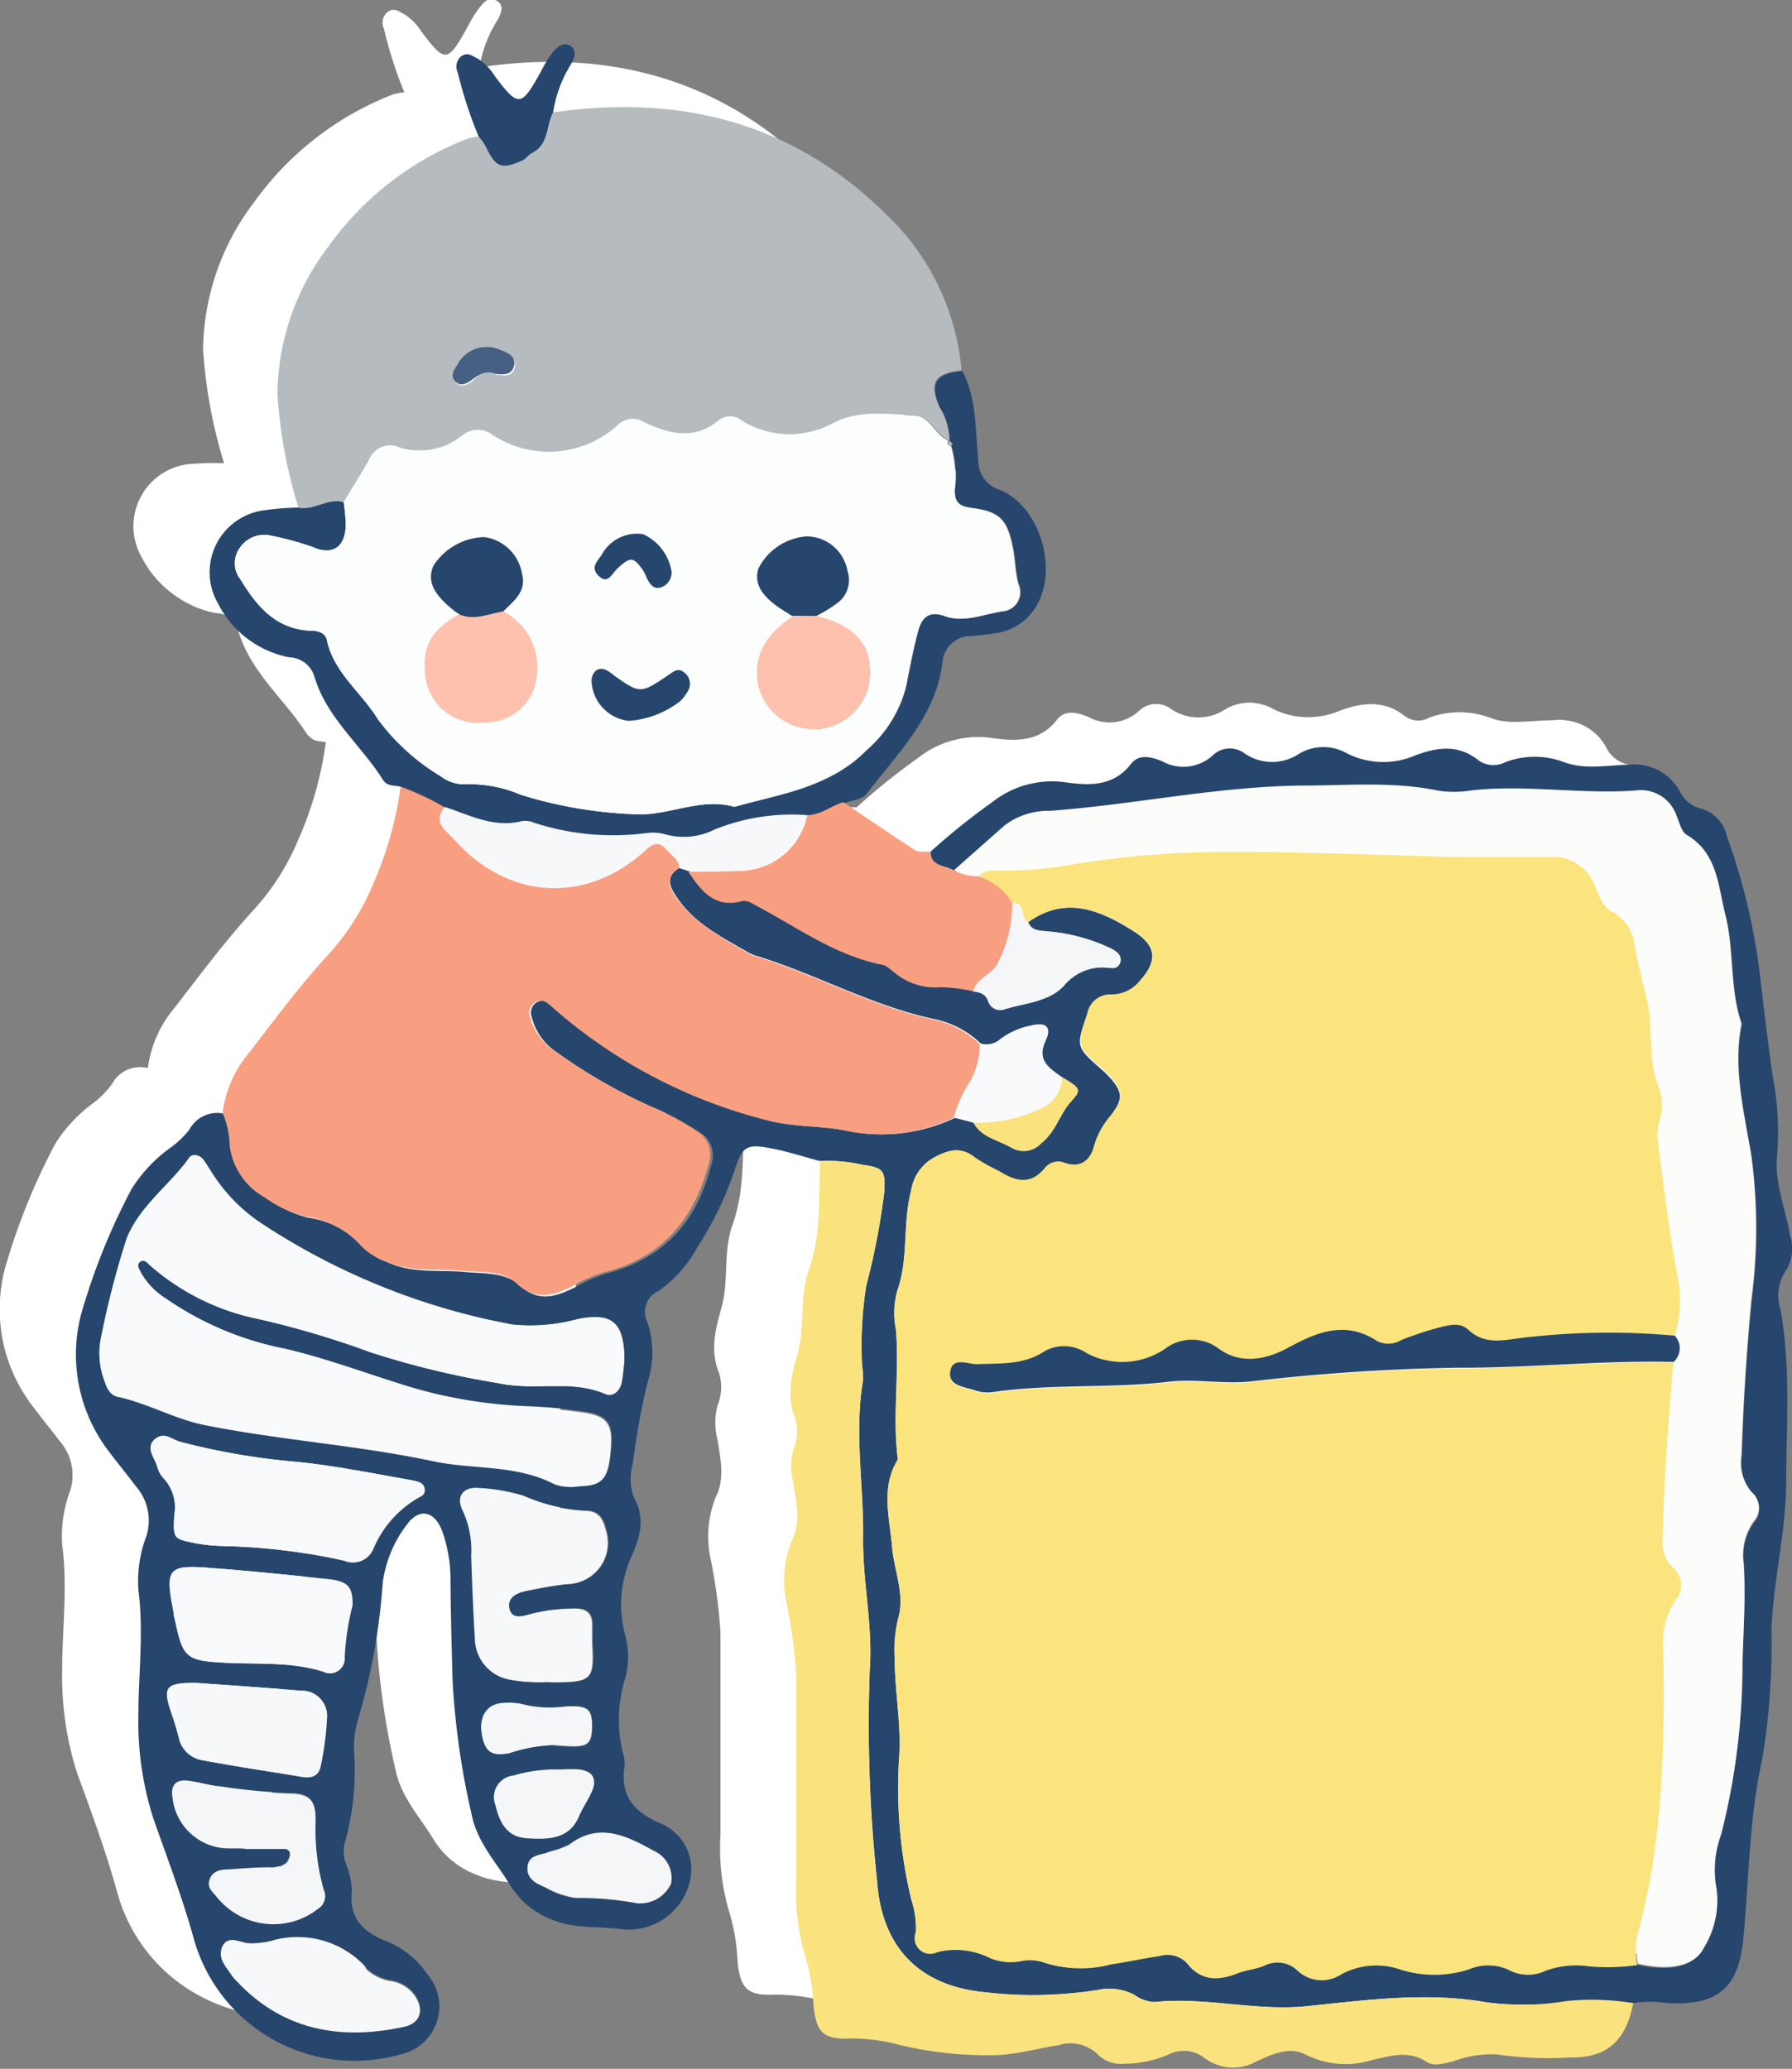 <svg xmlns="http://www.w3.org/2000/svg" viewBox="0 0 121.33 140.05"><rect x="0" y="0" width="121.33" height="140.05" fill="#808080" stroke="none"/><defs><style>.cls-1{fill:#fff;}.cls-2{fill:none;}.cls-3{fill:#26466d;}.cls-4{fill:#f99f81;}.cls-5{fill:#b6bbc0;}.cls-6{fill:#fae37e;}.cls-7{fill:#fbe47d;}.cls-8{fill:#fcfcfa;}.cls-9{fill:#f9fafb;}.cls-10{fill:#f8f9fa;}.cls-11{fill:#f7f8f9;}.cls-12{fill:#f5f6f8;}.cls-13{fill:#fcfdfd;}.cls-14{fill:#456083;}.cls-15{fill:#b6bbbf;}.cls-16{fill:#fec1ae;}</style></defs><g id="レイヤー_2" data-name="レイヤー 2"><g id="レイヤー_1-2" data-name="レイヤー 1"><path class="cls-1" d="M52.1,51.31c.51-.2,1.21-.25,1.49-.62,2.07-2.72,4.64-5.19,5.13-8.8a1.93,1.93,0,0,1,2-1.89c.55,0,1.1-.11,1.64-.2A3.78,3.78,0,0,0,65.07,38c1.58-2.48.3-6.82-2.44-7.93a2.05,2.05,0,0,1-1.45-2c-.22-2,0-4.16-1.09-6.05a16.47,16.47,0,0,0-5-10.46c-6.28-6.3-14-8.28-22.65-7a8.58,8.58,0,0,1,1.24-3.26c.24-.43.5-.94-.07-1.26S32.7.23,32.4.61a9.08,9.08,0,0,0-.75,1.24c-1.34,2.41-1.5,2.44-3.12.3A3.64,3.64,0,0,0,27.39,1C27,.78,26.7.49,26.26.81A.91.91,0,0,0,26,1.93a28.56,28.56,0,0,0,1.38,4.32,4.3,4.3,0,0,0-.81.16,20.8,20.8,0,0,0-9.35,7.26,16.77,16.77,0,0,0-3.47,10,33.67,33.67,0,0,0,1.42,7.69,18.58,18.58,0,0,0-2.48.07,4.23,4.23,0,0,0-3.07,6.34,6.87,6.87,0,0,0,4.81,3.61,1.82,1.82,0,0,1,1.69,1.28c.82,2.84,3.14,4.66,4.64,7,.31.49.87.35,1.31.51a24.2,24.2,0,0,1-1.9,6.73,16.27,16.27,0,0,1-3,4.7c-1.91,2.08-3.6,4.36-5.33,6.6a7.9,7.9,0,0,0-1.83,4.11,2.14,2.14,0,0,0-2.43,1.08A6.38,6.38,0,0,1,6.29,74.7a10,10,0,0,0-2.54,2.73A43.69,43.69,0,0,0,.34,85.88a10.76,10.76,0,0,0,1.82,9.25c.62.83,1.28,1.63,1.91,2.46a3.52,3.52,0,0,1,.69,3.31,8.66,8.66,0,0,0-.55,3.67c.38,2.84,0,5.68,0,8.51a21.38,21.38,0,0,0,1,6.92c1,2.73,2,5.45,2.76,8.22a11.31,11.31,0,0,0,14,7.79,3.32,3.32,0,0,0,1.82-5.4,6.16,6.16,0,0,0-2.51-2.14c-1.69-.65-2.86-1.5-2.61-3.57a5.58,5.58,0,0,0-.42-1.81,2.36,2.36,0,0,1-.06-1.42,17.87,17.87,0,0,0,.63-6,6.68,6.68,0,0,1,.24-2.26,42.44,42.44,0,0,0,1.69-9.3,8.22,8.22,0,0,1,1.67-4c.81-1.09,1.82-.89,2.34.43a9.64,9.64,0,0,1,.58,3.46c0,2.22.08,4.44.14,6.66a52.86,52.86,0,0,0,1.31,9.19c.39,1.84,1.63,3.14,2.56,4.66a5.68,5.68,0,0,0,2.79,2.35c1.58.68,3.26.46,4.88.69a4.26,4.26,0,0,0,4.51-3.18,3.37,3.37,0,0,0-2.12-4.05c-1.83-.81-2.57-1.94-2.28-3.86a2,2,0,0,0-.11-.82,9.51,9.51,0,0,1,.16-5.13,5.58,5.58,0,0,0,0-2.84,7.89,7.89,0,0,1,.3-5.1c.64-1.43,1.15-2.73.26-4.29a3.8,3.8,0,0,1-.06-2.25c.29-1.85.61-3.69,1-5.5a6.44,6.44,0,0,0,0-4.07,1.55,1.55,0,0,1,.73-2.12,8.38,8.38,0,0,0,2.61-2.91,23.34,23.34,0,0,0,2.61-5.42c.48-1.46.79-1.63,2.32-1.35,1.15.21,2.27.58,3.41.88-.09,2.48.09,5-.77,7.4-.64,1.78-.23,3.73-.73,5.54-.4,1.47-.81,2.89-.18,4.45a3.31,3.31,0,0,1-.11,2.25,4.59,4.59,0,0,0,0,2.24c.2,1.28.53,2.64-.09,3.88a7.15,7.15,0,0,0-.36,4.26,37,37,0,0,1,.66,4.92c0,4.58,0,9.16,0,13.74a15.09,15.09,0,0,0,.63,5.33,13.62,13.62,0,0,1,.53,3.26c.18,1.79.66,2.31,2.51,2.22a12.36,12.36,0,0,1,3.26.42,25.19,25.19,0,0,0,6.76.7c1.37-.08,2.72-.46,4.08-.67a2.62,2.62,0,0,1,2.68.67,2.21,2.21,0,0,0,1.71.59,7.68,7.68,0,0,0,3-.61,2.29,2.29,0,0,1,2.37.14,3.22,3.22,0,0,0,3.67.28c1-.45,2.22-1,3.39-.38a6,6,0,0,0,4.45.3c1.23-.27,2.38-.64,3.59.11.54.33,1.2.09,1.82,0a7.44,7.44,0,0,1,3-.47,24.33,24.33,0,0,0,5,.2c2.47,0,3.73-1.18,4.21-3.67a7.51,7.51,0,0,1,2.27,0c3.47.19,4.86-1,5.18-4.42.38-4.06.39-8.16,1.29-12.17a47.43,47.43,0,0,0,.61-8.66c.12-3.4,1-6.72,1-10.12,0-3.88.31-7.78-.4-11.63a3,3,0,0,1,.37-2.58,2.76,2.76,0,0,0,.29-2.38c-.31-1.84-1.1-3.66-.87-5.5a19.9,19.9,0,0,0-.32-5.35c-.32-2.26-.59-4.53-.85-6.79a42.7,42.7,0,0,0-2.25-9.47,2.45,2.45,0,0,0-1.79-1.85,2.15,2.15,0,0,1-1.39-1.17,3.52,3.52,0,0,0-3.48-1.79c-1.45,0-3,.34-4.34-.17a5.6,5.6,0,0,0-4,0,1.74,1.74,0,0,1-1.78-.11c-1.38-1.11-2.79-.92-4.31-.35A5.46,5.46,0,0,1,86.17,48,3.23,3.23,0,0,0,83,48a3.3,3.3,0,0,1-3.71,0,1.66,1.66,0,0,0-2.13.11,2.94,2.94,0,0,1-3.46.45c-.7-.28-1.56-.55-2.13.18-1.23,1.6-3,1.45-4.57,1.22a6.54,6.54,0,0,0-4.85,1.37A45.62,45.62,0,0,0,58,54.66c-.33,0-.73.05-1-.1C55.33,53.5,53.72,52.4,52.1,51.31Z"/><path class="cls-1" d="M50.52,75.6c-1.14-.3-2.26-.67-3.41-.88-1.53-.28-1.84-.11-2.32,1.35a23.34,23.34,0,0,1-2.61,5.42,8.38,8.38,0,0,1-2.61,2.91,1.55,1.55,0,0,0-.73,2.12,6.44,6.44,0,0,1,0,4.07c-.44,1.81-.76,3.65-1,5.5a3.8,3.8,0,0,0,.06,2.25c.89,1.56.38,2.86-.26,4.29a7.89,7.89,0,0,0-.3,5.1,5.58,5.58,0,0,1,0,2.84,9.51,9.51,0,0,0-.16,5.13,2,2,0,0,1,.11.82c-.29,1.92.45,3,2.28,3.86a3.37,3.37,0,0,1,2.12,4.05,4.26,4.26,0,0,1-4.51,3.18c-1.62-.23-3.3,0-4.88-.69a5.68,5.68,0,0,1-2.79-2.35c-.93-1.52-2.17-2.82-2.56-4.66a52.86,52.86,0,0,1-1.31-9.19c-.06-2.22-.12-4.44-.14-6.66a9.64,9.64,0,0,0-.58-3.46c-.52-1.32-1.53-1.52-2.34-.43a8.22,8.22,0,0,0-1.67,4,42.44,42.44,0,0,1-1.69,9.3,6.68,6.68,0,0,0-.24,2.26,17.87,17.87,0,0,1-.63,6,2.36,2.36,0,0,0,.06,1.42,5.58,5.58,0,0,1,.42,1.81c-.25,2.07.92,2.92,2.61,3.57a6.16,6.16,0,0,1,2.51,2.14,3.32,3.32,0,0,1-1.82,5.4,11.31,11.31,0,0,1-14-7.79c-.76-2.77-1.81-5.49-2.76-8.22a21.38,21.38,0,0,1-1-6.92c0-2.83.37-5.67,0-8.51a8.66,8.66,0,0,1,.55-3.67,3.52,3.52,0,0,0-.69-3.31c-.63-.83-1.29-1.63-1.91-2.46A10.76,10.76,0,0,1,.34,85.88a43.69,43.69,0,0,1,3.41-8.45A10,10,0,0,1,6.29,74.7a6.38,6.38,0,0,0,1.36-1.27,2.14,2.14,0,0,1,2.43-1.08,6.1,6.1,0,0,1,.48,2.22,4.65,4.65,0,0,0,2.34,3.49,8.42,8.42,0,0,0,2.79,1.31,6.24,6.24,0,0,1,3.78,2,4,4,0,0,0,1.57,1c1.7.81,3.52.51,5.29.68,1.31.12,2.73,0,3.75.94,1.25,1.15,2.45.7,3.65.12a10.37,10.37,0,0,1,2.06-.93c4-1,6.26-3.55,7.22-7.44a1.81,1.81,0,0,0-.81-2.16A17.65,17.65,0,0,0,39.28,72a36.81,36.81,0,0,1-6.65-3.81A4,4,0,0,1,31,65.84a.82.82,0,0,1,.27-.94.76.76,0,0,1,1,.09c.22.16.41.36.63.54a34.94,34.94,0,0,0,14.26,7.34c1.77.45,3.59.32,5.32.7a11.48,11.48,0,0,0,7.2-.91l1.3.33c.54,1,1.64,1.18,2.5,1.7a1.62,1.62,0,0,0,2.05-.29c1-.75,1.26-1.94,2-2.8s.71-.91-.59-1.69c-.84-.61-1.73-1.11-1.08-2.49.42-.9,0-1.25-1-1a5.13,5.13,0,0,0-2.07.91,1.41,1.41,0,0,1-1.34.31,6.4,6.4,0,0,0-3-1.64c-4.19-.87-7.94-3-12-4.26a2.89,2.89,0,0,1-.58-.22c-1.85-1.08-3.78-2-5-3.91-.53-.79-.56-1.37.29-1.88l.68.22c.86,1.3,1.76,2.51,3.62,2,.36-.09.65.15,1,.31,2.78,1.47,5.36,3.38,8.54,4,.31.06.58.37.86.57a4.3,4.3,0,0,0,3.08.94,11.17,11.17,0,0,1,2.24.29c.42.07.78.15,1,.64a.87.87,0,0,0,1,.61c1.36-.46,3-.47,4-1.59A3.39,3.39,0,0,1,70,62.51c.33,0,.75,0,.86-.38s-.27-.74-.63-.92A12.22,12.22,0,0,0,66,60.06c-.54-.07-1.13,0-1.41-.62,2.53-1.81,4.85-.85,7.11.57,1.59,1,1.7,2,.51,3.39a2.48,2.48,0,0,1-2,1,1.56,1.56,0,0,0-1.61,1.29c-.74,2.17-.79,2.15,1,3.73a4.57,4.57,0,0,1,.45.43c1,1.05,1,1.6.14,2.73a5.39,5.39,0,0,0-1.11,2c-.24,1-.86,1.61-2,1.22a1.15,1.15,0,0,0-1.33.31c-1,1.19-2,.93-3.13.24A15.15,15.15,0,0,1,61,75.36c-1-.81-1.9-.48-2.87.06a3.09,3.09,0,0,0-1.44,2.16c-.59,2.22-.16,4.58-.93,6.76A5.62,5.62,0,0,0,55.66,87c.26,2.93-.25,5.9.14,8.84-1.17,1.88-.57,3.87-.4,5.86.13,1.64.9,3.25.41,4.93a9,9,0,0,0-.23,2.68c0,2.15.42,4.27.32,6.43a32.27,32.27,0,0,0,.81,9.89,6,6,0,0,1,.3,2.24,1.06,1.06,0,0,0,1.42,1.25,5.23,5.23,0,0,1,3.63.44,3.67,3.67,0,0,0,2,.18,3,3,0,0,1,1.64.11,8.1,8.1,0,0,0,4.5.1c1.09-.16,2.18-.4,3.27-.56a1.85,1.85,0,0,1,1.91.53c.94,1.19,2.09,1.14,3.37.64.58-.22,1.22-.28,1.79-.51a2,2,0,0,1,2.32.36,2.35,2.35,0,0,0,2.88.23,5,5,0,0,1,4-.35,7.6,7.6,0,0,0,4.67,0,3.38,3.38,0,0,1,2.63,0,2.75,2.75,0,0,0,2.57.09,6,6,0,0,1,2.88-.3,14.08,14.08,0,0,0,3.31-.08c2.17.51,3.87.17,4.48-1.08a6.09,6.09,0,0,0,.85-4,6.92,6.92,0,0,1,.31-3.65A46.16,46.16,0,0,0,113,109.67c0-2.26.23-4.54.08-6.81a3.91,3.91,0,0,1,.67-2.77,1.39,1.39,0,0,0-.12-2,3.1,3.1,0,0,1-.69-2.52c.11-3.52.34-7.06.67-10.55a37.19,37.19,0,0,0,0-9.66c-.48-3-1.28-6-.67-9-.82-2.39-.49-5-1.1-7.37-.5-2-.52-4.17-2.62-5.4-.35-.21-.48-.82-.67-1.27a2.55,2.55,0,0,0-2.75-1.73c-3.73.23-7.45-.47-11.18,0a7,7,0,0,1-2.28,0c-3-.62-6.08-.36-9.11-.33-5.74,0-11.39,1.29-17.11,1.71a4.88,4.88,0,0,0-3.09,1l-3.39,3C59,55.58,58,55.68,58,54.66a45.62,45.62,0,0,1,4.17-3.35A6.54,6.54,0,0,1,67,49.94c1.61.23,3.34.38,4.57-1.22.57-.73,1.43-.46,2.13-.18a2.94,2.94,0,0,0,3.46-.45A1.66,1.66,0,0,1,79.26,48,3.3,3.3,0,0,0,83,48a3.23,3.23,0,0,1,3.2,0,5.46,5.46,0,0,0,4.62.14c1.52-.57,2.93-.76,4.31.35a1.74,1.74,0,0,0,1.78.11,5.6,5.6,0,0,1,4,0c1.36.51,2.89.21,4.34.17a3.52,3.52,0,0,1,3.48,1.79,2.15,2.15,0,0,0,1.39,1.17,2.45,2.45,0,0,1,1.79,1.85A42.7,42.7,0,0,1,114.16,63c.26,2.26.53,4.53.85,6.79a19.9,19.9,0,0,1,.32,5.35c-.23,1.84.56,3.66.87,5.5a2.76,2.76,0,0,1-.29,2.38,3,3,0,0,0-.37,2.58c.71,3.85.41,7.75.4,11.63,0,3.4-.88,6.72-1,10.12a47.43,47.43,0,0,1-.61,8.66c-.9,4-.91,8.11-1.29,12.17-.32,3.41-1.71,4.61-5.18,4.42a7.51,7.51,0,0,0-2.27,0,17.22,17.22,0,0,0-4.54-.14,18.37,18.37,0,0,1-5.39.09c-4.08-.72-8.16-.15-12.19.26-3.49.35-6.87-.65-10.32-.28a2.59,2.59,0,0,1-1.35-.49,3.6,3.6,0,0,0-2.41-.34,28.08,28.08,0,0,1-8.44.07c-3.91-.61-6.26-3.13-6.56-7.4a99.17,99.17,0,0,1-.5-14.32c.22-3-.49-5.91-.45-8.9.05-3.58-.62-7.16,0-10.74a6.2,6.2,0,0,0-.07-1,26.19,26.19,0,0,1,.28-5.37,47,47,0,0,0,1.22-6.32c.08-1.44,0-1.67-1.46-1.87A10.74,10.74,0,0,0,50.52,75.6ZM37.27,89.25c0-.21,0-.42,0-.63-.13-2.15-.89-2.73-3.05-2.35a12.14,12.14,0,0,1-4.52.4,46.21,46.21,0,0,1-17-6.89,11.45,11.45,0,0,1-3.31-3.41c-.19-.29-.36-.59-.57-.87s-.75-.49-1-.08c-1.33,1.85-3.3,3.2-4.19,5.4a58.86,58.86,0,0,0-1.79,7,5.26,5.26,0,0,0,.32,2.67c.14.5.4,1,.9,1,2,.39,3.86,1.5,5.92,1.91,5.16,1,10.43,1.36,15.58,2.47,2.68.58,5.54.2,8.1,1.54a3.41,3.41,0,0,0,1.64.13c1.65-.05,2-.49,2.15-2.61.12-1.61-.27-2.15-1.87-2.38a35.53,35.53,0,0,0-3.71-.35A32.65,32.65,0,0,1,22,90.66c-2.58-.81-5.1-1.75-7.75-2.36a21.38,21.38,0,0,1-8-3.37,5,5,0,0,1-1.72-1.77c-.11-.24-.35-.52-.06-.74s.49.06.68.24a15.94,15.94,0,0,0,7.38,3.64,61.56,61.56,0,0,1,7.57,2.25,58.85,58.85,0,0,0,8.67,2.09c2.4.52,4.87-.25,7.2.73.51.22.95-.12,1.08-.68S37.2,89.73,37.27,89.25ZM6.8,99.56c-.08,1.62-.07,1.6,1.41,1.91a11.73,11.73,0,0,0,1.86.19,41.33,41.33,0,0,1,8.22,1,1.5,1.5,0,0,0,2-.9,7.23,7.23,0,0,1,3-3.36c.27-.14.49-.35.43-.64s-.45-.47-.79-.54c-2.59-.46-5.16-1-7.77-1.25a46.83,46.83,0,0,1-8-1.37C6.61,94.43,6,94,5.44,94.49s.11,1.27.26,1.9a1.79,1.79,0,0,0,.42.71A2.89,2.89,0,0,1,6.8,99.56Zm25.05,11.31h.72c2.54,0,2.71-.19,2.57-2.64,0-.42,0-.83,0-1.25,0-.79-.4-1.11-1.16-1.1a12,12,0,0,0-3.09.4c-.52.14-1.23.35-1.4-.38s.49-1.07,1.11-1.2c.94-.2,1.9-.37,2.86-.48a2.79,2.79,0,0,0,2.59-3.7c-.18-.77-.53-1.29-1.38-1.26a11.8,11.8,0,0,1-4.21-1,12.58,12.58,0,0,0-3.05-.53c-1.09-.08-1.57.61-1,1.57a6.34,6.34,0,0,1,.55,3c.06,1.86.14,3.73.25,5.6a2.86,2.86,0,0,0,2.32,2.78A10.43,10.43,0,0,0,31.85,110.87Zm-13-5.19c0-1.3-.32-1.64-1.88-1.81-2.53-.27-5.07-.53-7.61-.72-3-.24-3.21,0-2.61,3,0,.2.06.41.11.61.52,2.46.77,2.65,3.26,2.79,2.27.13,4.56-.09,6.77.62a1,1,0,0,0,1.43-1A17.38,17.38,0,0,1,18.87,105.68Zm-7.31,16.45v0c.9,0,1.79,0,2.69,0a.36.36,0,0,1,.38.4,1.13,1.13,0,0,1-.22.53,1.57,1.57,0,0,1-1.15.35c-1,0-1.94.09-2.9.15-.5,0-1,.17-1.16.71s.19.76.45,1.08a4.9,4.9,0,0,0,6.89.82,1,1,0,0,0,.37-1.27,15.21,15.21,0,0,1-.55-4.71c0-1.4-.42-1.86-1.9-1.81A42.44,42.44,0,0,1,9.94,118c-.76-.06-1.49-.31-2.24-.39s-1.14.3-1,1.13a3.8,3.8,0,0,0,3.85,3.42Zm.31,6.43c-.59,0-1.31-.57-1.74.11s.18,1.41.58,2A2.61,2.61,0,0,0,11,131c3.15,3.39,7.06,4.07,11.38,3.14,1.1-.24,1.36-1.13.74-2.07a2.41,2.41,0,0,0-1.55-1,3.22,3.22,0,0,1-1.67-.75,6.26,6.26,0,0,0-6.57-1.92A6.27,6.27,0,0,1,11.87,128.56ZM8.35,110.93c-2.17,0-2.36.25-1.68,2.17.18.52.34,1.06.47,1.59a1.94,1.94,0,0,0,1.59,1.47c2.24.42,4.49.75,6.73,1.13.64.11,1.14-.05,1.27-.71a20.2,20.2,0,0,0,.43-3.27,1.71,1.71,0,0,0-1.79-1.86C13,111.25,10.55,111.09,8.35,110.93Zm29.77,14.91a2.3,2.3,0,0,0,2.34-1.3,2,2,0,0,0-1.17-2.21c-1.84-1-3.68-2-5.73-.41a6.43,6.43,0,0,1-1.36.48c-.55.22-1.37.18-1.45,1s.66,1.15,1.28,1.44a5.68,5.68,0,0,0,1.94.67A21.72,21.72,0,0,1,38.12,125.84Zm-5.08-9a10,10,0,0,0-3.25.4,1.46,1.46,0,0,0-1.2,2c.32,1.42.95,2.13,2.09,2.2,1.41.09,2.87.11,3.54-1.48.25-.58.61-1.09.86-1.65.38-.84.13-1.33-.76-1.48A7.78,7.78,0,0,0,33,116.79Zm-.56-1.66.9.06c1.4.08,1.72-.16,1.74-1.3s-.3-1.45-1.81-1.37a7.72,7.72,0,0,1-2.67-.1,4.3,4.3,0,0,0-1.63-.13c-1.08.12-1.55.88-1.35,2.1s.71,1.46,1.86,1.24A10.84,10.84,0,0,1,32.48,115.13Z"/><path class="cls-1" d="M41,55.76c-.85.52-.82,1.1-.29,1.89,1.26,1.87,3.19,2.83,5,3.91a2.89,2.89,0,0,0,.58.22c4.06,1.25,7.81,3.39,12,4.26a6.4,6.4,0,0,1,3,1.64,5.1,5.1,0,0,1-.68,2.55,9,9,0,0,0-1.09,2.43,11.48,11.48,0,0,1-7.2.91c-1.73-.38-3.55-.25-5.32-.7a34.94,34.94,0,0,1-14.26-7.34c-.22-.18-.41-.38-.63-.54a.76.76,0,0,0-1-.09.82.82,0,0,0-.27.94,4,4,0,0,0,1.67,2.31A36.81,36.81,0,0,0,39.28,72a17.65,17.65,0,0,1,2.92,1.6A1.81,1.81,0,0,1,43,75.72c-1,3.89-3.26,6.49-7.22,7.44a10.37,10.37,0,0,0-2.06.93c-1.2.58-2.4,1-3.65-.12-1-1-2.44-.82-3.75-.94-1.77-.17-3.59.13-5.29-.68a4,4,0,0,1-1.57-1,6.24,6.24,0,0,0-3.78-2,8.42,8.42,0,0,1-2.79-1.31,4.65,4.65,0,0,1-2.34-3.49,6.1,6.1,0,0,0-.48-2.22,7.9,7.9,0,0,1,1.83-4.11c1.73-2.24,3.42-4.52,5.33-6.6a16.27,16.27,0,0,0,3-4.7,24.2,24.2,0,0,0,1.9-6.73,19.24,19.24,0,0,1,3,1.43c-.91,1.06.12,1.64.64,2.22,3.62,4.08,8.94,4.37,12.93.68.66-.61,1-.48,1.49.06C40.53,55,41,55.21,41,55.76Z"/><path class="cls-1" d="M15.2,31.36a33.67,33.67,0,0,1-1.42-7.69,16.77,16.77,0,0,1,3.47-10A20.8,20.8,0,0,1,26.6,6.41a4.3,4.3,0,0,1,.81-.16,4.19,4.19,0,0,1,.47.66c.68,1.44,1.07,1.6,2.52.94.23-.1.38-.38.62-.49,1.15-.57,1-1.83,1.43-2.75,8.67-1.26,16.37.72,22.65,7a16.47,16.47,0,0,1,5,10.46c-1.81.19-2.22.82-1.52,2.45a4.35,4.35,0,0,1,.68,2.29c-.9-.39-1.32-1.67-2.28-1.7-1.82-.05-3.69-.39-5.47.49a6.2,6.2,0,0,1-6.31-.14,1.17,1.17,0,0,0-1.51,0c-1.65,1.35-3.38.92-5.06.13a1.38,1.38,0,0,0-1.78.2,7,7,0,0,1-8.49.66,1.61,1.61,0,0,0-2,0,4.62,4.62,0,0,1-4.3.84,1.52,1.52,0,0,0-2.06.84c-.54,1-1.13,1.89-1.7,2.84C17.19,30.69,16.26,31.58,15.2,31.36Zm13.35-9c.55.07,1.2.19,1.31-.54s-.55-.89-1.05-1.08a2.24,2.24,0,0,0-2.83,1c-.23.34-.52.71-.2,1.11s.74.25,1.09,0C27.38,22.39,27.87,22,28.55,22.31Z"/><path class="cls-1" d="M50.52,75.6a10.74,10.74,0,0,1,2.88.26c1.45.2,1.54.43,1.46,1.87a47,47,0,0,1-1.22,6.32,26.19,26.19,0,0,0-.28,5.37,6.2,6.2,0,0,1,.07,1c-.61,3.58.06,7.16,0,10.74,0,3,.67,5.92.45,8.9a99.17,99.17,0,0,0,.5,14.32c.3,4.27,2.65,6.79,6.56,7.4a28.08,28.08,0,0,0,8.44-.07,3.6,3.6,0,0,1,2.41.34,2.59,2.59,0,0,0,1.35.49c3.45-.37,6.83.63,10.32.28,4-.41,8.11-1,12.19-.26a18.37,18.37,0,0,0,5.39-.09,17.22,17.22,0,0,1,4.54.14c-.48,2.49-1.74,3.71-4.21,3.67a24.33,24.33,0,0,1-5-.2,7.44,7.44,0,0,0-3,.47c-.62.14-1.28.38-1.82,0-1.21-.75-2.36-.38-3.59-.11a6,6,0,0,1-4.45-.3c-1.17-.66-2.36-.07-3.39.38a3.22,3.22,0,0,1-3.67-.28,2.29,2.29,0,0,0-2.37-.14,7.68,7.68,0,0,1-3,.61,2.21,2.21,0,0,1-1.71-.59,2.62,2.62,0,0,0-2.68-.67c-1.36.21-2.71.59-4.08.67a25.19,25.19,0,0,1-6.76-.7,12.36,12.36,0,0,0-3.26-.42c-1.85.09-2.33-.43-2.51-2.22a13.62,13.62,0,0,0-.53-3.26,15.09,15.09,0,0,1-.63-5.33c0-4.58,0-9.16,0-13.74a37,37,0,0,0-.66-4.92,7.15,7.15,0,0,1,.36-4.26c.62-1.24.29-2.6.09-3.88a4.59,4.59,0,0,1,0-2.24A3.31,3.31,0,0,0,48.84,93c-.63-1.56-.22-3,.18-4.45.5-1.81.09-3.76.73-5.54C50.61,80.59,50.43,78.08,50.52,75.6Z"/><path class="cls-1" d="M15.2,31.36c1.06.22,2-.67,3.07-.37a11.6,11.6,0,0,1,.14,1.65c-.08,1.43-.89,2-2.22,1.4a19.69,19.69,0,0,0-2.8-.77,2,2,0,0,0-2.17.84,1.77,1.77,0,0,0,.08,2.14c1.11,1.84,2.44,3.39,4.82,3.45.46,0,.91.17,1,.59.48,2.23,2.33,3.56,3.45,5.38a14.68,14.68,0,0,0,4.27,3.88,2.63,2.63,0,0,0,1.77.54,8.76,8.76,0,0,1,3.64.71A29.61,29.61,0,0,0,38,52.12c2.24.14,4.42-1.16,6.73-.5,3.15-.91,6.47-1.3,9-3.88a8.38,8.38,0,0,0,2.64-4.32c.24-1.22.47-2.45.79-3.65.23-.88.67-1.47,1.81-1.06,1.3.47,2.6-.12,3.89-.32A1.3,1.3,0,0,0,64,36.56c-.23-.82-.22-1.65-.38-2.46-.38-1.9-.89-2.48-2.84-2.72-.94-.11-1.17-.48-1.12-1.32a7,7,0,0,0-.23-2.88c0-.05.1-.12.09-.13a1.31,1.31,0,0,0-.21-.2v0a4.35,4.35,0,0,0-.68-2.29c-.7-1.63-.29-2.26,1.52-2.45,1,1.89.87,4,1.09,6.05a2.05,2.05,0,0,0,1.45,2c2.74,1.11,4,5.45,2.44,7.93a3.78,3.78,0,0,1-2.69,1.77c-.54.09-1.09.15-1.64.2a1.93,1.93,0,0,0-2,1.89c-.49,3.61-3.06,6.08-5.13,8.8-.28.37-1,.42-1.49.62-.83.23-1.52.89-2.45.87a14,14,0,0,0-6.29,1,4.65,4.65,0,0,1-3.4.3,3.14,3.14,0,0,0-1.23-.06,17.34,17.34,0,0,1-7.57-.7,1.53,1.53,0,0,0-.81-.12c-1.89.49-3.52-.38-5.2-.94a19.24,19.24,0,0,0-3-1.43c-.44-.16-1,0-1.31-.51-1.5-2.38-3.82-4.2-4.64-7a1.82,1.82,0,0,0-1.69-1.28,6.87,6.87,0,0,1-4.81-3.61,4.23,4.23,0,0,1,3.07-6.34A18.58,18.58,0,0,1,15.2,31.36Z"/><path class="cls-1" d="M49.65,52.18c.93,0,1.62-.64,2.45-.87,1.62,1.09,3.23,2.19,4.87,3.25.25.15.65.07,1,.1.07,1,1,.92,1.62,1.25a3.39,3.39,0,0,0,1.65.41,4,4,0,0,1,2.31,1.79,8.64,8.64,0,0,1-1,4.19c-.44.72-1.4.93-1.61,1.82a11.17,11.17,0,0,0-2.24-.29,4.3,4.3,0,0,1-3.08-.94c-.28-.2-.55-.51-.86-.57-3.18-.62-5.76-2.53-8.54-4-.31-.16-.6-.4-1-.31-1.86.49-2.76-.72-3.62-2,1.24,0,2.48,0,3.71-.06A4.69,4.69,0,0,0,49.65,52.18Z"/><path class="cls-1" d="M32.45,4.61C32,5.53,32.17,6.79,31,7.36c-.24.11-.39.39-.62.49-1.45.66-1.84.5-2.52-.94a4.19,4.19,0,0,0-.47-.66A28.56,28.56,0,0,1,26,1.93.91.91,0,0,1,26.26.81c.44-.32.78,0,1.13.17a3.64,3.64,0,0,1,1.14,1.17c1.62,2.14,1.78,2.11,3.12-.3A9.08,9.08,0,0,1,32.4.61c.3-.38.71-.8,1.22-.52s.31.83.07,1.26A8.58,8.58,0,0,0,32.45,4.61Z"/><path class="cls-1" d="M63.53,58.11a4,4,0,0,0-2.31-1.79c.57-.57,1.3-.34,2-.38a30.5,30.5,0,0,0,3.92-.34,64.79,64.79,0,0,1,11.54-.93c5.09,0,10.19.24,15.28.35,2,0,4,0,6,0a3,3,0,0,1,3,1.85c.31.68.49,1.48,1.24,1.87a3,3,0,0,1,1.51,2.33c.22,1.15.49,2.3.78,3.43.52,2,.07,4,.8,6a3.5,3.5,0,0,1,.09,2.43,3.49,3.49,0,0,0-.1,1.44c.4,3,.75,6,1.32,9a8.39,8.39,0,0,1-.18,4.08,49.26,49.26,0,0,0-10.3.15c-1.28.14-2.57.54-3.73-.55-.61-.57-1.47-.26-2.19-.08a21.84,21.84,0,0,0-2.36.8,1.68,1.68,0,0,1-1.6.06c-2.11-1.39-4-.66-6,.43-1.46.8-3.2,1.19-4.72.09a3,3,0,0,0-3.65,0,5.15,5.15,0,0,1-5.31.29,2.73,2.73,0,0,0-2.79-.16c-1.45,1-3,.84-4.58.91-.65,0-1.75-.55-1.87.55-.11.92,1,1,1.67,1.22a2.66,2.66,0,0,0,1.22.13c4-.58,8-.23,12-.71,1.75-.2,3.58.16,5.38,0a139.64,139.64,0,0,1,14-.94c4.9,0,9.8-.51,14.71-.39-.35,4.06-.65,8.12-.74,12.19a2.29,2.29,0,0,0,.71,1.67,1.61,1.61,0,0,1,.17,2.26,5,5,0,0,0-.82,3.35c.09,6.5,0,13-1.77,19.31a5.31,5.31,0,0,0,0,2,14.08,14.08,0,0,1-3.31.08,6,6,0,0,0-2.88.3,2.75,2.75,0,0,1-2.57-.09,3.38,3.38,0,0,0-2.63,0,7.6,7.6,0,0,1-4.67,0,5,5,0,0,0-4,.35,2.35,2.35,0,0,1-2.88-.23,2,2,0,0,0-2.32-.36c-.57.23-1.21.29-1.79.51-1.28.5-2.43.55-3.37-.64a1.85,1.85,0,0,0-1.91-.53c-1.09.16-2.18.4-3.27.56a8.1,8.1,0,0,1-4.5-.1,3,3,0,0,0-1.64-.11,3.67,3.67,0,0,1-2-.18,5.23,5.23,0,0,0-3.63-.44A1.06,1.06,0,0,1,57,127.82a6,6,0,0,0-.3-2.24,32.27,32.27,0,0,1-.81-9.89c.1-2.16-.3-4.28-.32-6.43a9,9,0,0,1,.23-2.68c.49-1.68-.28-3.29-.41-4.93-.17-2-.77-4,.4-5.86-.39-2.94.12-5.91-.14-8.84a5.62,5.62,0,0,1,.12-2.61c.77-2.18.34-4.54.93-6.76a3.09,3.09,0,0,1,1.44-2.16c1-.54,1.86-.87,2.87-.06a15.15,15.15,0,0,0,1.63.91c1.11.69,2.14,1,3.13-.24a1.15,1.15,0,0,1,1.33-.31c1.14.39,1.76-.27,2-1.22a5.39,5.39,0,0,1,1.11-2c.88-1.13.82-1.68-.14-2.73a4.57,4.57,0,0,0-.45-.43c-1.77-1.58-1.72-1.56-1-3.73a1.56,1.56,0,0,1,1.61-1.29,2.48,2.48,0,0,0,2-1C73.43,62,73.32,61,71.73,60c-2.26-1.42-4.58-2.38-7.11-.57C64.05,59.17,64.46,58.1,63.53,58.11Z"/><path class="cls-1" d="M108.39,87.42a8.39,8.39,0,0,0,.18-4.08c-.57-3-.92-6-1.32-9a3.49,3.49,0,0,1,.1-1.44,3.5,3.5,0,0,0-.09-2.43c-.73-1.91-.28-4-.8-6-.29-1.13-.56-2.28-.78-3.43a3,3,0,0,0-1.51-2.33c-.75-.39-.93-1.19-1.24-1.87A3,3,0,0,0,100,55c-2,0-4,0-6,0-5.09-.11-10.19-.39-15.28-.35a64.79,64.79,0,0,0-11.54.93,30.5,30.5,0,0,1-3.92.34c-.67,0-1.4-.19-2,.38a3.39,3.39,0,0,1-1.65-.41l3.39-3a4.88,4.88,0,0,1,3.09-1c5.72-.42,11.37-1.66,17.11-1.71,3,0,6.09-.29,9.11.33a7,7,0,0,0,2.28,0c3.73-.42,7.45.28,11.18,0a2.55,2.55,0,0,1,2.75,1.73c.19.45.32,1.06.67,1.27,2.1,1.23,2.12,3.44,2.62,5.4.61,2.41.28,5,1.1,7.37-.61,3.07.19,6.06.67,9a37.19,37.19,0,0,1,0,9.66c-.33,3.49-.56,7-.67,10.55a3.1,3.1,0,0,0,.69,2.52,1.39,1.39,0,0,1,.12,2,3.91,3.91,0,0,0-.67,2.77c.15,2.27,0,4.55-.08,6.81a46.16,46.16,0,0,1-1.44,11.61,6.92,6.92,0,0,0-.31,3.65,6.09,6.09,0,0,1-.85,4c-.61,1.25-2.31,1.59-4.48,1.08a5.31,5.31,0,0,1,0-2c1.78-6.32,1.86-12.81,1.77-19.31a5,5,0,0,1,.82-3.35,1.61,1.61,0,0,0-.17-2.26,2.29,2.29,0,0,1-.71-1.67c.09-4.07.39-8.13.74-12.19A1.24,1.24,0,0,0,108.39,87.42Z"/><path class="cls-1" d="M37.27,89.25c-.07.48-.09,1-.2,1.44s-.57.9-1.08.68c-2.33-1-4.8-.21-7.2-.73a58.85,58.85,0,0,1-8.67-2.09,61.56,61.56,0,0,0-7.57-2.25,15.94,15.94,0,0,1-7.38-3.64c-.19-.18-.41-.45-.68-.24s0,.5.06.74a5,5,0,0,0,1.72,1.77,21.38,21.38,0,0,0,8,3.37c2.65.61,5.17,1.55,7.75,2.36a32.65,32.65,0,0,0,8.75,1.62,35.53,35.53,0,0,1,3.71.35c1.6.23,2,.77,1.87,2.38-.16,2.12-.5,2.56-2.15,2.61a3.41,3.41,0,0,1-1.64-.13c-2.56-1.34-5.42-1-8.1-1.54-5.15-1.11-10.42-1.44-15.58-2.47C6.83,93.07,5,92,3,91.57c-.5-.09-.76-.55-.9-1a5.26,5.26,0,0,1-.32-2.67,58.86,58.86,0,0,1,1.79-7c.89-2.2,2.86-3.55,4.19-5.4.29-.41.73-.33,1,.08s.38.58.57.87a11.45,11.45,0,0,0,3.31,3.41,46.21,46.21,0,0,0,17,6.89,12.14,12.14,0,0,0,4.52-.4c2.16-.38,2.92.2,3.05,2.35C37.28,88.83,37.27,89,37.27,89.25Z"/><path class="cls-1" d="M6.8,99.56a2.89,2.89,0,0,0-.68-2.46,1.79,1.79,0,0,1-.42-.71c-.15-.63-.88-1.25-.26-1.9s1.17-.06,1.75.11a46.83,46.83,0,0,0,8,1.37c2.61.3,5.18.79,7.77,1.25.34.07.72.14.79.54s-.16.5-.43.64a7.23,7.23,0,0,0-3,3.36,1.5,1.5,0,0,1-2,.9,41.33,41.33,0,0,0-8.22-1,11.73,11.73,0,0,1-1.86-.19C6.73,101.16,6.72,101.18,6.8,99.56Z"/><path class="cls-1" d="M31.85,110.87a10.43,10.43,0,0,1-2.38-.17,2.86,2.86,0,0,1-2.32-2.78c-.11-1.87-.19-3.74-.25-5.6a6.34,6.34,0,0,0-.55-3c-.52-1,0-1.65,1-1.57a12.58,12.58,0,0,1,3.05.53,11.8,11.8,0,0,0,4.21,1c.85,0,1.2.49,1.38,1.26a2.79,2.79,0,0,1-2.59,3.7c-1,.11-1.92.28-2.86.48-.62.13-1.3.44-1.11,1.2s.88.52,1.4.38a12,12,0,0,1,3.09-.4c.76,0,1.17.31,1.16,1.1,0,.42,0,.83,0,1.25.14,2.45,0,2.63-2.57,2.64Z"/><path class="cls-1" d="M18.87,105.68a17.38,17.38,0,0,0-.53,3.5,1,1,0,0,1-1.43,1c-2.21-.71-4.5-.49-6.77-.62-2.49-.14-2.74-.33-3.26-2.79,0-.2-.07-.41-.11-.61-.6-3-.43-3.27,2.61-3,2.54.19,5.08.45,7.61.72C18.55,104,18.9,104.38,18.87,105.68Z"/><path class="cls-1" d="M49.65,52.18a4.69,4.69,0,0,1-4.27,3.75c-1.23.07-2.47,0-3.71.06L41,55.77c0-.56-.46-.81-.78-1.17-.48-.54-.83-.67-1.49-.06-4,3.69-9.31,3.4-12.93-.68-.52-.58-1.55-1.16-.64-2.22,1.68.56,3.31,1.43,5.2.94a1.53,1.53,0,0,1,.81.12,17.34,17.34,0,0,0,7.57.7,3.14,3.14,0,0,1,1.23.06,4.65,4.65,0,0,0,3.4-.3A14,14,0,0,1,49.65,52.18Z"/><path class="cls-1" d="M11.56,122.13h-1a3.8,3.8,0,0,1-3.85-3.42c-.11-.83.25-1.21,1-1.13s1.48.33,2.24.39a42.44,42.44,0,0,0,4.52.45c1.48,0,1.91.41,1.9,1.81a15.21,15.21,0,0,0,.55,4.71,1,1,0,0,1-.37,1.27,4.9,4.9,0,0,1-6.89-.82c-.26-.32-.6-.62-.45-1.08s.66-.67,1.16-.71c1-.06,1.93-.1,2.9-.15a1.57,1.57,0,0,0,1.15-.35,1.13,1.13,0,0,0,.22-.53.36.36,0,0,0-.38-.4c-.9,0-1.79,0-2.69,0Z"/><path class="cls-1" d="M11.87,128.56a6.27,6.27,0,0,0,1.44-.09,6.26,6.26,0,0,1,6.57,1.92,3.22,3.22,0,0,0,1.67.75,2.41,2.41,0,0,1,1.55,1c.62.94.36,1.83-.74,2.07-4.32.93-8.23.25-11.38-3.14a2.61,2.61,0,0,1-.27-.31c-.4-.63-1.08-1.25-.58-2S11.28,128.52,11.87,128.56Z"/><path class="cls-1" d="M8.35,110.93c2.2.16,4.61.32,7,.52a1.71,1.71,0,0,1,1.79,1.86,20.2,20.2,0,0,1-.43,3.27c-.13.66-.63.82-1.27.71-2.24-.38-4.49-.71-6.73-1.13a1.94,1.94,0,0,1-1.59-1.47c-.13-.53-.29-1.07-.47-1.59C6,111.18,6.18,110.89,8.35,110.93Z"/><path class="cls-1" d="M38.12,125.84a21.72,21.72,0,0,0-4.15-.37A5.68,5.68,0,0,1,32,124.8c-.62-.29-1.37-.59-1.28-1.44s.9-.74,1.45-1a6.43,6.43,0,0,0,1.36-.48c2-1.54,3.89-.62,5.73.41a2,2,0,0,1,1.17,2.21A2.3,2.3,0,0,1,38.12,125.84Z"/><path class="cls-1" d="M63.53,58.11c.93,0,.52,1.06,1.09,1.33.28.64.87.55,1.41.62a12.22,12.22,0,0,1,4.18,1.15c.36.18.77.4.63.92s-.53.41-.86.38a3.39,3.39,0,0,0-3.09,1.27c-1,1.12-2.62,1.13-4,1.59a.87.87,0,0,1-1-.61c-.18-.49-.54-.57-1-.64.21-.89,1.17-1.1,1.61-1.82A8.64,8.64,0,0,0,63.53,58.11Z"/><path class="cls-1" d="M59.6,72.66a9,9,0,0,1,1.09-2.43,5.1,5.1,0,0,0,.68-2.55,1.41,1.41,0,0,0,1.34-.31,5.13,5.13,0,0,1,2.07-.91c1-.29,1.46.06,1,1-.65,1.38.24,1.88,1.08,2.49a2.34,2.34,0,0,1-1.59,2.19A9.85,9.85,0,0,1,60.9,73Z"/><path class="cls-1" d="M33,116.79a7.78,7.78,0,0,1,1.28,0c.89.15,1.14.64.76,1.48-.25.56-.61,1.07-.86,1.65-.67,1.59-2.13,1.57-3.54,1.48-1.14-.07-1.77-.78-2.09-2.2a1.46,1.46,0,0,1,1.2-2A10,10,0,0,1,33,116.79Z"/><path class="cls-1" d="M32.48,115.13a10.84,10.84,0,0,0-3,.5c-1.15.22-1.67-.13-1.86-1.24s.27-2,1.35-2.1a4.3,4.3,0,0,1,1.63.13,7.72,7.72,0,0,0,2.67.1c1.51-.08,1.83.14,1.81,1.37s-.34,1.38-1.74,1.3Z"/><path class="cls-1" d="M60.9,73a9.85,9.85,0,0,0,4.41-.89,2.34,2.34,0,0,0,1.59-2.19c1.3.78,1.36.84.59,1.69s-1.08,2.05-2,2.8a1.62,1.62,0,0,1-2.05.29C62.54,74.17,61.44,74,60.9,73Z"/><path class="cls-1" d="M59.38,27.18a7,7,0,0,1,.23,2.88c0,.84.18,1.21,1.12,1.32,2,.24,2.46.82,2.84,2.72.16.81.15,1.64.38,2.46a1.3,1.3,0,0,1-1.1,1.83c-1.29.2-2.59.79-3.89.32-1.14-.41-1.58.18-1.81,1.06-.32,1.2-.55,2.43-.79,3.65a8.38,8.38,0,0,1-2.64,4.32c-2.52,2.58-5.84,3-9,3.88-2.31-.66-4.49.64-6.73.5a29.61,29.61,0,0,1-7.74-1.32,8.76,8.76,0,0,0-3.64-.71,2.63,2.63,0,0,1-1.77-.54,14.68,14.68,0,0,1-4.27-3.88c-1.12-1.82-3-3.15-3.45-5.38-.1-.42-.55-.58-1-.59-2.38-.06-3.71-1.61-4.82-3.45a1.77,1.77,0,0,1-.08-2.14,2,2,0,0,1,2.17-.84,19.69,19.69,0,0,1,2.8.77c1.33.56,2.14,0,2.22-1.4A11.6,11.6,0,0,0,18.27,31c.57-.95,1.16-1.88,1.7-2.84A1.52,1.52,0,0,1,22,27.31a4.62,4.62,0,0,0,4.3-.84,1.61,1.61,0,0,1,2,0,7,7,0,0,0,8.49-.66,1.38,1.38,0,0,1,1.78-.2c1.68.79,3.41,1.22,5.06-.13a1.17,1.17,0,0,1,1.51,0,6.2,6.2,0,0,0,6.31.14c1.78-.88,3.65-.54,5.47-.49,1,0,1.38,1.31,2.28,1.7v0A.22.22,0,0,0,59.38,27.18ZM26.14,38.61c-2,1.09-2.63,2.3-2.32,4.36a3.54,3.54,0,0,0,3.89,3,3.49,3.49,0,0,0,3.62-3,4.3,4.3,0,0,0-2.25-4.52c.71-.73,1.61-1.34,1.25-2.62a3,3,0,0,0-2.52-2.41,4.22,4.22,0,0,0-3.46,1.93c-.45,1,0,1.94,1.45,3.09C25.9,38.46,26,38.53,26.14,38.61Zm22.49.14C47,39.82,46,41.16,46.3,43.23A3.54,3.54,0,0,0,50,46.37a3.51,3.51,0,0,0,3.8-3c.34-2.53-.77-4-3.57-4.62a9,9,0,0,0,1.41-.82,1.92,1.92,0,0,0,.71-2.19,2.83,2.83,0,0,0-2.76-2.34,4,4,0,0,0-3.27,2.17c-.33,1.1.26,2,1.94,3Zm-11.05,7a6.42,6.42,0,0,0,3.5-1.41,2.89,2.89,0,0,0,.5-.65.94.94,0,0,0-.22-1.29c-.43-.37-.75-.05-1.09.18-1.89,1.31-1.9,1.3-3.69,0a2.67,2.67,0,0,0-.5-.35c-.61-.24-.94.1-1,.64A2.83,2.83,0,0,0,37.58,45.8Zm2.89-10.09a3.37,3.37,0,0,0-1.93-2.55,2.72,2.72,0,0,0-2.77,1.34c-.29.46-.71,1-.23,1.49s.89-.16,1.26-.5c.88-.82,1.09-.81,1.73.11a3.51,3.51,0,0,1,.27.55c.2.38.44.76.93.62A1.05,1.05,0,0,0,40.47,35.71Z"/><path class="cls-1" d="M28.55,22.31c-.68-.27-1.17.08-1.68.46-.35.25-.77.4-1.09,0s0-.77.2-1.11a2.24,2.24,0,0,1,2.83-1c.5.19,1.14.43,1.05,1.08S29.1,22.38,28.55,22.31Z"/><path class="cls-1" d="M59.38,27.18a.22.22,0,0,1-.12-.33,1.31,1.31,0,0,1,.21.2S59.41,27.13,59.38,27.18Z"/><path class="cls-1" d="M108.39,87.42a1.24,1.24,0,0,1-.08,1.78c-4.91-.12-9.81.42-14.71.39a139.64,139.64,0,0,0-14,.94c-1.8.17-3.63-.19-5.38,0-4,.48-8,.13-12,.71A2.66,2.66,0,0,1,61,91.12c-.7-.24-1.78-.3-1.67-1.22.12-1.1,1.22-.53,1.87-.55,1.58-.07,3.13.07,4.58-.91a2.73,2.73,0,0,1,2.79.16,5.15,5.15,0,0,0,5.31-.29,3,3,0,0,1,3.65,0c1.52,1.1,3.26.71,4.72-.09,2-1.09,3.87-1.82,6-.43a1.68,1.68,0,0,0,1.6-.06,21.84,21.84,0,0,1,2.36-.8c.72-.18,1.58-.49,2.19.08,1.16,1.09,2.45.69,3.73.55A49.26,49.26,0,0,1,108.39,87.42Z"/><path class="cls-1" d="M50.26,38.7c2.8.66,3.91,2.09,3.57,4.62a3.51,3.51,0,0,1-3.8,3,3.54,3.54,0,0,1-3.73-3.14c-.29-2.07.74-3.41,2.33-4.48Z"/><path class="cls-1" d="M29.08,38.39a4.3,4.3,0,0,1,2.25,4.52,3.49,3.49,0,0,1-3.62,3,3.54,3.54,0,0,1-3.89-3c-.31-2.06.33-3.27,2.32-4.36C27.16,39,28.11,38.55,29.08,38.39Z"/><path class="cls-1" d="M29.08,38.39c-1,.16-1.92.63-2.94.22-.11-.08-.24-.15-.34-.23-1.48-1.15-1.9-2.06-1.45-3.09a4.22,4.22,0,0,1,3.46-1.93,3,3,0,0,1,2.52,2.41C30.69,37.05,29.79,37.66,29.08,38.39Z"/><path class="cls-1" d="M50.26,38.7l-1.63,0-.34-.22c-1.68-1-2.27-1.91-1.94-3a4,4,0,0,1,3.27-2.17,2.83,2.83,0,0,1,2.76,2.34,1.92,1.92,0,0,1-.71,2.19A9,9,0,0,1,50.26,38.7Z"/><path class="cls-1" d="M37.58,45.8A2.83,2.83,0,0,1,35.05,43c.09-.54.42-.88,1-.64a2.67,2.67,0,0,1,.5.35c1.79,1.26,1.8,1.27,3.69,0,.34-.23.66-.55,1.09-.18a.94.94,0,0,1,.22,1.29,2.89,2.89,0,0,1-.5.65A6.42,6.42,0,0,1,37.58,45.8Z"/><path class="cls-1" d="M40.47,35.71a1.05,1.05,0,0,1-.74,1.06c-.49.14-.73-.24-.93-.62a3.51,3.51,0,0,0-.27-.55c-.64-.92-.85-.93-1.73-.11-.37.34-.64,1.1-1.26.5s-.06-1,.23-1.49a2.72,2.72,0,0,1,2.77-1.34A3.37,3.37,0,0,1,40.47,35.71Z"/><path class="cls-2" d="M57.1,54.31c.51-.2,1.21-.25,1.49-.62,2.07-2.72,4.64-5.19,5.13-8.8a1.93,1.93,0,0,1,2-1.89c.55,0,1.1-.11,1.64-.2A3.78,3.78,0,0,0,70.07,41c1.58-2.48.3-6.82-2.44-7.93a2.05,2.05,0,0,1-1.45-2c-.22-2,0-4.16-1.09-6.05a16.47,16.47,0,0,0-5-10.46c-6.28-6.3-14-8.28-22.65-7a8.58,8.58,0,0,1,1.24-3.26c.24-.43.5-.94-.07-1.26s-.92.14-1.22.52a9.08,9.08,0,0,0-.75,1.24c-1.34,2.41-1.5,2.44-3.12.3A3.64,3.64,0,0,0,32.39,4c-.35-.2-.69-.49-1.13-.17A.91.91,0,0,0,31,4.93a28.56,28.56,0,0,0,1.38,4.32,4.3,4.3,0,0,0-.81.16,20.8,20.8,0,0,0-9.35,7.26,16.77,16.77,0,0,0-3.47,10,33.67,33.67,0,0,0,1.42,7.69,18.58,18.58,0,0,0-2.48.07,4.23,4.23,0,0,0-3.07,6.34,6.87,6.87,0,0,0,4.81,3.61,1.82,1.82,0,0,1,1.69,1.28c.82,2.84,3.14,4.66,4.64,7,.31.49.87.35,1.31.51a24.2,24.2,0,0,1-1.9,6.73,16.27,16.27,0,0,1-3,4.7c-1.91,2.08-3.6,4.36-5.33,6.6a7.9,7.9,0,0,0-1.83,4.11,2.14,2.14,0,0,0-2.43,1.08,6.38,6.38,0,0,1-1.36,1.27,10,10,0,0,0-2.54,2.73,43.69,43.69,0,0,0-3.41,8.45,10.76,10.76,0,0,0,1.82,9.25c.62.83,1.28,1.63,1.91,2.46a3.52,3.52,0,0,1,.69,3.31,8.66,8.66,0,0,0-.55,3.67c.38,2.84,0,5.68,0,8.51a21.38,21.38,0,0,0,1,6.92c1,2.73,2,5.45,2.76,8.22a11.31,11.31,0,0,0,14,7.79,3.32,3.32,0,0,0,1.82-5.4,6.16,6.16,0,0,0-2.51-2.14c-1.69-.65-2.86-1.5-2.61-3.57a5.58,5.58,0,0,0-.42-1.81,2.36,2.36,0,0,1-.06-1.42,17.87,17.87,0,0,0,.63-6,6.68,6.68,0,0,1,.24-2.26,42.44,42.44,0,0,0,1.69-9.3,8.22,8.22,0,0,1,1.67-4c.81-1.09,1.82-.89,2.34.43a9.64,9.64,0,0,1,.58,3.46c0,2.22.08,4.44.14,6.66a52.86,52.86,0,0,0,1.31,9.19c.39,1.84,1.63,3.14,2.56,4.66a5.68,5.68,0,0,0,2.79,2.35c1.58.68,3.26.46,4.88.69a4.26,4.26,0,0,0,4.51-3.18,3.37,3.37,0,0,0-2.12-4.05c-1.83-.81-2.57-1.94-2.28-3.86a2,2,0,0,0-.11-.82,9.51,9.51,0,0,1,.16-5.13,5.58,5.58,0,0,0,0-2.84,7.89,7.89,0,0,1,.3-5.1c.64-1.43,1.15-2.73.26-4.29a3.8,3.8,0,0,1-.06-2.25c.29-1.85.61-3.69,1-5.5a6.44,6.44,0,0,0,0-4.07,1.55,1.55,0,0,1,.73-2.12,8.38,8.38,0,0,0,2.61-2.91,23.34,23.34,0,0,0,2.61-5.42c.48-1.46.79-1.63,2.32-1.35,1.15.21,2.27.58,3.41.88-.09,2.48.09,5-.77,7.4-.64,1.78-.23,3.73-.73,5.54-.4,1.47-.81,2.89-.18,4.45a3.31,3.31,0,0,1-.11,2.25,4.59,4.59,0,0,0,0,2.24c.2,1.28.53,2.64-.09,3.88a7.15,7.15,0,0,0-.36,4.26,37,37,0,0,1,.66,4.92c0,4.58,0,9.16,0,13.74a15.09,15.09,0,0,0,.63,5.33,13.62,13.62,0,0,1,.53,3.26c.18,1.79.66,2.31,2.51,2.22a12.36,12.36,0,0,1,3.26.42,25.19,25.19,0,0,0,6.76.7c1.37-.08,2.72-.46,4.08-.67a2.62,2.62,0,0,1,2.68.67,2.21,2.21,0,0,0,1.71.59,7.68,7.68,0,0,0,3-.61,2.29,2.29,0,0,1,2.37.14,3.22,3.22,0,0,0,3.67.28c1-.45,2.22-1,3.39-.38a6,6,0,0,0,4.45.3c1.23-.27,2.38-.64,3.59.11.54.33,1.2.09,1.82,0a7.44,7.44,0,0,1,3-.47,24.33,24.33,0,0,0,5,.2c2.47,0,3.73-1.18,4.21-3.67a7.51,7.51,0,0,1,2.27,0c3.47.19,4.86-1,5.18-4.42.38-4.06.39-8.16,1.29-12.17a47.43,47.43,0,0,0,.61-8.66c.12-3.4,1-6.72,1-10.12,0-3.88.31-7.78-.4-11.63a3,3,0,0,1,.37-2.58,2.76,2.76,0,0,0,.29-2.38c-.31-1.84-1.1-3.66-.87-5.5a19.9,19.9,0,0,0-.32-5.35c-.32-2.26-.59-4.53-.85-6.79a42.7,42.7,0,0,0-2.25-9.47,2.45,2.45,0,0,0-1.79-1.85,2.15,2.15,0,0,1-1.39-1.17,3.52,3.52,0,0,0-3.48-1.79c-1.45,0-3,.34-4.34-.17a5.6,5.6,0,0,0-4,0,1.74,1.74,0,0,1-1.78-.11c-1.38-1.11-2.79-.92-4.31-.35A5.46,5.46,0,0,1,91.17,51,3.23,3.23,0,0,0,88,51a3.3,3.3,0,0,1-3.71,0,1.66,1.66,0,0,0-2.13.11,2.94,2.94,0,0,1-3.46.45c-.7-.28-1.56-.55-2.13.18-1.23,1.6-3,1.45-4.57,1.22a6.54,6.54,0,0,0-4.85,1.37A45.62,45.62,0,0,0,63,57.66c-.33,0-.73.05-1-.1C60.33,56.5,58.72,55.4,57.1,54.31Z"/><path class="cls-3" d="M55.52,78.6c-1.14-.3-2.26-.67-3.41-.88-1.53-.28-1.84-.11-2.32,1.35a23.34,23.34,0,0,1-2.61,5.42,8.38,8.38,0,0,1-2.61,2.91,1.55,1.55,0,0,0-.73,2.12,6.44,6.44,0,0,1,0,4.07c-.44,1.81-.76,3.65-1,5.5a3.8,3.8,0,0,0,.06,2.25c.89,1.56.38,2.86-.26,4.29a7.89,7.89,0,0,0-.3,5.1,5.58,5.58,0,0,1,0,2.84,9.51,9.51,0,0,0-.16,5.13,2,2,0,0,1,.11.82c-.29,1.92.45,3,2.28,3.86a3.37,3.37,0,0,1,2.12,4.05,4.26,4.26,0,0,1-4.51,3.18c-1.62-.23-3.3,0-4.88-.69a5.68,5.68,0,0,1-2.79-2.35c-.93-1.52-2.17-2.82-2.56-4.66a52.86,52.86,0,0,1-1.31-9.19c-.06-2.22-.12-4.44-.14-6.66a9.64,9.64,0,0,0-.58-3.46c-.52-1.32-1.53-1.52-2.34-.43a8.22,8.22,0,0,0-1.67,4,42.44,42.44,0,0,1-1.69,9.3,6.68,6.68,0,0,0-.24,2.26,17.87,17.87,0,0,1-.63,6,2.36,2.36,0,0,0,.06,1.42,5.58,5.58,0,0,1,.42,1.81c-.25,2.07.92,2.92,2.61,3.57a6.16,6.16,0,0,1,2.51,2.14,3.32,3.32,0,0,1-1.82,5.4,11.31,11.31,0,0,1-14-7.79c-.76-2.77-1.81-5.49-2.76-8.22a21.38,21.38,0,0,1-1-6.92c0-2.83.37-5.67,0-8.51a8.66,8.66,0,0,1,.55-3.67,3.52,3.52,0,0,0-.69-3.31c-.63-.83-1.29-1.63-1.91-2.46a10.76,10.76,0,0,1-1.82-9.25,43.69,43.69,0,0,1,3.41-8.45,10,10,0,0,1,2.54-2.73,6.38,6.38,0,0,0,1.36-1.27,2.14,2.14,0,0,1,2.43-1.08,6.1,6.1,0,0,1,.48,2.22,4.65,4.65,0,0,0,2.34,3.49,8.42,8.42,0,0,0,2.79,1.31,6.24,6.24,0,0,1,3.78,2,4,4,0,0,0,1.57,1c1.7.81,3.52.51,5.29.68,1.31.12,2.73,0,3.75.94,1.25,1.15,2.45.7,3.65.12a10.37,10.37,0,0,1,2.06-.93c4-1,6.26-3.55,7.22-7.44a1.81,1.81,0,0,0-.81-2.16A17.65,17.65,0,0,0,44.28,75a36.81,36.81,0,0,1-6.65-3.81A4,4,0,0,1,36,68.84a.82.82,0,0,1,.27-.94.76.76,0,0,1,1,.09c.22.16.41.36.63.54a34.94,34.94,0,0,0,14.26,7.34c1.77.45,3.59.32,5.32.7a11.48,11.48,0,0,0,7.2-.91l1.3.33c.54,1,1.64,1.18,2.5,1.7a1.62,1.62,0,0,0,2-.29c1-.75,1.26-1.94,2-2.8s.71-.91-.59-1.69c-.84-.61-1.73-1.11-1.08-2.49.42-.9,0-1.25-1-1a5.13,5.13,0,0,0-2.07.91,1.41,1.41,0,0,1-1.34.31A6.4,6.4,0,0,0,63.32,69c-4.19-.87-7.94-3-12-4.26a2.89,2.89,0,0,1-.58-.22c-1.85-1.08-3.78-2-5-3.91-.53-.79-.56-1.37.29-1.88l.68.22c.86,1.3,1.76,2.51,3.62,2,.36-.09.65.15,1,.31,2.78,1.47,5.36,3.38,8.54,4,.31.06.58.37.86.57a4.3,4.3,0,0,0,3.08.94,11.17,11.17,0,0,1,2.24.29c.42.07.78.15,1,.64a.87.87,0,0,0,1,.61c1.36-.46,3-.47,4-1.59A3.39,3.39,0,0,1,75,65.51c.33,0,.75,0,.86-.38s-.27-.74-.63-.92A12.22,12.22,0,0,0,71,63.06c-.54-.07-1.13,0-1.41-.62,2.53-1.81,4.85-.85,7.11.57,1.59,1,1.7,1.95.51,3.39a2.48,2.48,0,0,1-2,1,1.56,1.56,0,0,0-1.61,1.29c-.74,2.17-.79,2.15,1,3.73a4.57,4.57,0,0,1,.45.43c1,1.05,1,1.6.14,2.73a5.39,5.39,0,0,0-1.11,2c-.24,1-.86,1.61-2,1.22a1.15,1.15,0,0,0-1.33.31c-1,1.19-2,.93-3.13.24A15.15,15.15,0,0,1,66,78.36c-1-.81-1.9-.48-2.87.06a3.09,3.09,0,0,0-1.44,2.16c-.59,2.22-.16,4.58-.93,6.76A5.62,5.62,0,0,0,60.66,90c.26,2.93-.25,5.9.14,8.84-1.17,1.88-.57,3.87-.4,5.86.13,1.64.9,3.25.41,4.93a9,9,0,0,0-.23,2.68c0,2.15.42,4.27.32,6.43a32.27,32.27,0,0,0,.81,9.89,6,6,0,0,1,.3,2.24,1.06,1.06,0,0,0,1.42,1.25,5.23,5.23,0,0,1,3.63.44,3.67,3.67,0,0,0,2,.18,3,3,0,0,1,1.64.11,8.1,8.1,0,0,0,4.5.1c1.09-.16,2.18-.4,3.27-.56a1.85,1.85,0,0,1,1.91.53c.94,1.19,2.09,1.14,3.37.64.58-.22,1.22-.28,1.79-.51a2,2,0,0,1,2.32.36,2.35,2.35,0,0,0,2.88.23,5,5,0,0,1,4-.35,7.6,7.6,0,0,0,4.67,0,3.38,3.38,0,0,1,2.63,0,2.75,2.75,0,0,0,2.57.09,6,6,0,0,1,2.88-.3,14.08,14.08,0,0,0,3.31-.08c2.17.51,3.87.17,4.48-1.08a6.09,6.09,0,0,0,.85-4,6.92,6.92,0,0,1,.31-3.65A46.16,46.16,0,0,0,118,112.67c0-2.26.23-4.54.08-6.81a3.91,3.91,0,0,1,.67-2.77,1.39,1.39,0,0,0-.12-2,3.1,3.1,0,0,1-.69-2.52c.11-3.52.34-7.06.67-10.55a37.19,37.19,0,0,0,0-9.66c-.48-3-1.28-6-.67-9-.82-2.39-.49-5-1.1-7.37-.5-2-.52-4.17-2.62-5.4-.35-.21-.48-.82-.67-1.27a2.55,2.55,0,0,0-2.75-1.73c-3.73.23-7.45-.47-11.18,0a7,7,0,0,1-2.28,0c-3-.62-6.08-.36-9.11-.33-5.74,0-11.39,1.29-17.11,1.71a4.88,4.88,0,0,0-3.09,1l-3.39,3C64,58.58,63,58.68,63,57.66a45.62,45.62,0,0,1,4.17-3.35A6.54,6.54,0,0,1,72,52.94c1.61.23,3.34.38,4.57-1.22.57-.73,1.43-.46,2.13-.18a2.94,2.94,0,0,0,3.46-.45A1.66,1.66,0,0,1,84.26,51,3.3,3.3,0,0,0,88,51a3.23,3.23,0,0,1,3.2,0,5.46,5.46,0,0,0,4.62.14c1.52-.57,2.93-.76,4.31.35a1.74,1.74,0,0,0,1.78.11,5.6,5.6,0,0,1,4,0c1.36.51,2.89.21,4.34.17a3.52,3.52,0,0,1,3.48,1.79,2.15,2.15,0,0,0,1.39,1.17,2.45,2.45,0,0,1,1.79,1.85A42.7,42.7,0,0,1,119.16,66c.26,2.26.53,4.53.85,6.79a19.9,19.9,0,0,1,.32,5.35c-.23,1.84.56,3.66.87,5.5a2.76,2.76,0,0,1-.29,2.38,3,3,0,0,0-.37,2.58c.71,3.85.41,7.75.4,11.63,0,3.4-.88,6.72-1,10.12a47.43,47.43,0,0,1-.61,8.66c-.9,4-.91,8.11-1.29,12.17-.32,3.41-1.71,4.61-5.18,4.42a7.51,7.51,0,0,0-2.27,0,17.22,17.22,0,0,0-4.54-.14,18.37,18.37,0,0,1-5.39.09c-4.08-.72-8.16-.15-12.19.26-3.49.35-6.87-.65-10.32-.28a2.59,2.59,0,0,1-1.35-.49,3.6,3.6,0,0,0-2.41-.34,28.08,28.08,0,0,1-8.44.07c-3.91-.61-6.26-3.13-6.56-7.4a99.17,99.17,0,0,1-.5-14.32c.22-3-.49-5.91-.45-8.9.05-3.58-.62-7.16,0-10.74a6.2,6.2,0,0,0-.07-1,26.19,26.19,0,0,1,.28-5.37,47,47,0,0,0,1.22-6.32c.08-1.44,0-1.67-1.46-1.87A10.74,10.74,0,0,0,55.52,78.6ZM42.27,92.25c0-.21,0-.42,0-.63-.13-2.15-.89-2.73-3.05-2.35a12.14,12.14,0,0,1-4.52.4,46.21,46.21,0,0,1-17.05-6.89,11.45,11.45,0,0,1-3.31-3.41c-.19-.29-.36-.59-.57-.87s-.75-.49-1-.08c-1.33,1.85-3.3,3.2-4.19,5.4a58.86,58.86,0,0,0-1.79,7,5.26,5.26,0,0,0,.32,2.67c.14.5.4,1,.9,1,2.05.39,3.86,1.5,5.92,1.91,5.16,1,10.43,1.36,15.58,2.47,2.68.58,5.54.2,8.1,1.54a3.41,3.41,0,0,0,1.64.13c1.65-.05,2-.49,2.15-2.61.12-1.61-.27-2.15-1.87-2.38a35.53,35.53,0,0,0-3.71-.35A32.65,32.65,0,0,1,27,93.66c-2.58-.81-5.1-1.75-7.75-2.36a21.38,21.38,0,0,1-8-3.37,5,5,0,0,1-1.72-1.77c-.11-.24-.35-.52-.06-.74s.49.06.68.24a15.94,15.94,0,0,0,7.38,3.64,61.56,61.56,0,0,1,7.57,2.25,58.85,58.85,0,0,0,8.67,2.09c2.4.52,4.87-.25,7.2.73.51.22.95-.12,1.08-.68S42.2,92.73,42.27,92.25ZM11.8,102.56c-.08,1.62-.07,1.6,1.41,1.91a11.73,11.73,0,0,0,1.86.19,41.33,41.33,0,0,1,8.22,1,1.5,1.5,0,0,0,2-.9,7.23,7.23,0,0,1,3-3.36c.27-.14.49-.35.43-.64s-.45-.47-.79-.54c-2.59-.46-5.16-1-7.77-1.25a46.83,46.83,0,0,1-8-1.37c-.58-.17-1.22-.65-1.75-.11s.11,1.27.26,1.9a1.79,1.79,0,0,0,.42.71A2.89,2.89,0,0,1,11.8,102.56Zm25.05,11.31h.72c2.54,0,2.71-.19,2.57-2.64,0-.42,0-.83,0-1.25,0-.79-.4-1.11-1.16-1.1a12,12,0,0,0-3.09.4c-.52.14-1.23.35-1.4-.38s.49-1.07,1.11-1.2c.94-.2,1.9-.37,2.86-.48a2.79,2.79,0,0,0,2.59-3.7c-.18-.77-.53-1.29-1.38-1.26a11.8,11.8,0,0,1-4.21-1,12.58,12.58,0,0,0-3.05-.53c-1.09-.08-1.57.61-1,1.57a6.34,6.34,0,0,1,.55,3c.06,1.86.14,3.73.25,5.6a2.86,2.86,0,0,0,2.32,2.78A10.43,10.43,0,0,0,36.85,113.87Zm-13-5.19c0-1.3-.32-1.64-1.88-1.81-2.53-.27-5.07-.53-7.61-.72-3-.24-3.21,0-2.61,3,0,.2.06.41.11.61.52,2.46.77,2.65,3.26,2.79,2.27.13,4.56-.09,6.77.62a1,1,0,0,0,1.43-1A17.38,17.38,0,0,1,23.87,108.68Zm-7.31,16.45v0c.9,0,1.79,0,2.69,0a.36.36,0,0,1,.38.4,1.13,1.13,0,0,1-.22.53,1.57,1.57,0,0,1-1.15.35c-1,0-1.94.09-2.9.15-.5,0-1,.17-1.16.71s.19.76.45,1.08a4.9,4.9,0,0,0,6.89.82,1,1,0,0,0,.37-1.27,15.21,15.21,0,0,1-.55-4.71c0-1.4-.42-1.86-1.9-1.81a42.44,42.44,0,0,1-4.52-.45c-.76-.06-1.49-.31-2.24-.39s-1.14.3-1,1.13a3.8,3.8,0,0,0,3.85,3.42Zm.31,6.43c-.59,0-1.31-.57-1.74.11s.18,1.41.58,2A2.61,2.61,0,0,0,16,134c3.15,3.39,7.06,4.07,11.38,3.14,1.1-.24,1.36-1.13.74-2.07a2.41,2.41,0,0,0-1.55-1,3.22,3.22,0,0,1-1.67-.75,6.26,6.26,0,0,0-6.57-1.92A6.27,6.27,0,0,1,16.87,131.56Zm-3.52-17.63c-2.17,0-2.36.25-1.68,2.17.18.52.34,1.06.47,1.59a1.94,1.94,0,0,0,1.59,1.47c2.24.42,4.49.75,6.73,1.13.64.11,1.14-.05,1.27-.71a20.2,20.2,0,0,0,.43-3.27,1.71,1.71,0,0,0-1.79-1.86C18,114.25,15.55,114.09,13.35,113.93Zm29.77,14.91a2.3,2.3,0,0,0,2.34-1.3,2,2,0,0,0-1.17-2.21c-1.84-1-3.68-2-5.73-.41a6.43,6.43,0,0,1-1.36.48c-.55.22-1.37.18-1.45,1s.66,1.15,1.28,1.44a5.68,5.68,0,0,0,1.94.67A21.72,21.72,0,0,1,43.12,128.84Zm-5.08-9a10,10,0,0,0-3.25.4,1.46,1.46,0,0,0-1.2,2c.32,1.42.95,2.13,2.09,2.2,1.41.09,2.87.11,3.54-1.48.25-.58.61-1.09.86-1.65.38-.84.13-1.33-.76-1.48A7.78,7.78,0,0,0,38,119.79Zm-.56-1.66.9.06c1.4.08,1.72-.16,1.74-1.3s-.3-1.45-1.81-1.37a7.72,7.72,0,0,1-2.67-.1,4.3,4.3,0,0,0-1.63-.13c-1.08.12-1.55.88-1.35,2.1s.71,1.46,1.86,1.24A10.84,10.84,0,0,1,37.48,118.13Z"/><path class="cls-4" d="M46,58.76c-.85.52-.82,1.1-.29,1.89,1.26,1.87,3.19,2.83,5,3.91a2.89,2.89,0,0,0,.58.22c4.06,1.25,7.81,3.39,12,4.26a6.4,6.4,0,0,1,3.05,1.64,5.1,5.1,0,0,1-.68,2.55,9,9,0,0,0-1.09,2.43,11.48,11.48,0,0,1-7.2.91c-1.73-.38-3.55-.25-5.32-.7a34.94,34.94,0,0,1-14.26-7.34c-.22-.18-.41-.38-.63-.54a.76.76,0,0,0-1-.09.82.82,0,0,0-.27.94,4,4,0,0,0,1.67,2.31A36.81,36.81,0,0,0,44.28,75a17.65,17.65,0,0,1,2.92,1.6A1.81,1.81,0,0,1,48,78.72c-1,3.89-3.26,6.49-7.22,7.44a10.37,10.37,0,0,0-2.06.93c-1.2.58-2.4,1-3.65-.12-1-1-2.44-.82-3.75-.94-1.77-.17-3.59.13-5.29-.68a4,4,0,0,1-1.57-1,6.24,6.24,0,0,0-3.78-2,8.42,8.42,0,0,1-2.79-1.31,4.65,4.65,0,0,1-2.34-3.49,6.1,6.1,0,0,0-.48-2.22,7.9,7.9,0,0,1,1.83-4.11c1.73-2.24,3.42-4.52,5.33-6.6a16.27,16.27,0,0,0,3-4.7,24.2,24.2,0,0,0,1.9-6.73,19.24,19.24,0,0,1,3,1.43c-.91,1.06.12,1.64.64,2.22,3.62,4.08,8.94,4.37,12.93.68.66-.61,1-.48,1.49.06C45.53,58,46,58.21,46,58.76Z"/><path class="cls-5" d="M20.2,34.36a33.67,33.67,0,0,1-1.42-7.69,16.77,16.77,0,0,1,3.47-10A20.8,20.8,0,0,1,31.6,9.41a4.3,4.3,0,0,1,.81-.16,4.19,4.19,0,0,1,.47.66c.68,1.44,1.07,1.6,2.52.94.23-.1.38-.38.62-.49,1.15-.57,1-1.83,1.43-2.75,8.67-1.26,16.37.72,22.65,7a16.47,16.47,0,0,1,5,10.46c-1.81.19-2.22.82-1.52,2.45a4.35,4.35,0,0,1,.68,2.29c-.9-.39-1.32-1.67-2.28-1.7-1.82-.05-3.69-.39-5.47.49a6.2,6.2,0,0,1-6.31-.14,1.17,1.17,0,0,0-1.51,0c-1.65,1.35-3.38.92-5.06.13a1.38,1.38,0,0,0-1.78.2,7,7,0,0,1-8.49.66,1.61,1.61,0,0,0-2,0,4.62,4.62,0,0,1-4.3.84,1.52,1.52,0,0,0-2.06.84c-.54,1-1.13,1.89-1.7,2.84C22.19,33.69,21.26,34.58,20.2,34.36Zm13.35-9c.55.07,1.2.19,1.31-.54s-.55-.89-1-1.08a2.24,2.24,0,0,0-2.83,1c-.23.34-.52.71-.2,1.11s.74.25,1.09,0C32.38,25.39,32.87,25,33.55,25.31Z"/><path class="cls-6" d="M55.52,78.6a10.74,10.74,0,0,1,2.88.26c1.45.2,1.54.43,1.46,1.87a47,47,0,0,1-1.22,6.32,26.19,26.19,0,0,0-.28,5.37,6.2,6.2,0,0,1,.07,1c-.61,3.58.06,7.16,0,10.74,0,3,.67,5.92.45,8.9a99.17,99.17,0,0,0,.5,14.32c.3,4.27,2.65,6.79,6.56,7.4a28.08,28.08,0,0,0,8.44-.07,3.6,3.6,0,0,1,2.41.34,2.59,2.59,0,0,0,1.35.49c3.45-.37,6.83.63,10.32.28,4-.41,8.11-1,12.19-.26a18.37,18.37,0,0,0,5.39-.09,17.22,17.22,0,0,1,4.54.14c-.48,2.49-1.74,3.71-4.21,3.67a24.33,24.33,0,0,1-5-.2,7.44,7.44,0,0,0-3,.47c-.62.14-1.28.38-1.82,0-1.21-.75-2.36-.38-3.59-.11a6,6,0,0,1-4.45-.3c-1.17-.66-2.36-.07-3.39.38a3.22,3.22,0,0,1-3.67-.28,2.29,2.29,0,0,0-2.37-.14,7.68,7.68,0,0,1-3,.61,2.21,2.21,0,0,1-1.71-.59,2.62,2.62,0,0,0-2.68-.67c-1.36.21-2.71.59-4.08.67a25.19,25.19,0,0,1-6.76-.7,12.36,12.36,0,0,0-3.26-.42c-1.85.09-2.33-.43-2.51-2.22a13.62,13.62,0,0,0-.53-3.26,15.09,15.09,0,0,1-.63-5.33c0-4.58,0-9.16,0-13.74a37,37,0,0,0-.66-4.92,7.15,7.15,0,0,1,.36-4.26c.62-1.24.29-2.6.09-3.88a4.59,4.59,0,0,1,0-2.24A3.31,3.31,0,0,0,53.84,96c-.63-1.56-.22-3,.18-4.45.5-1.81.09-3.76.73-5.54C55.61,83.59,55.43,81.08,55.52,78.6Z"/><path class="cls-3" d="M20.2,34.36c1.06.22,2-.67,3.07-.37a11.6,11.6,0,0,1,.14,1.65c-.08,1.43-.89,2-2.22,1.4a19.69,19.69,0,0,0-2.8-.77,2,2,0,0,0-2.17.84,1.77,1.77,0,0,0,.08,2.14c1.11,1.84,2.44,3.39,4.82,3.45.46,0,.91.17,1,.59.48,2.23,2.33,3.56,3.45,5.38a14.68,14.68,0,0,0,4.27,3.88,2.63,2.63,0,0,0,1.77.54,8.76,8.76,0,0,1,3.64.71A29.61,29.61,0,0,0,43,55.12c2.24.14,4.42-1.16,6.73-.5,3.15-.91,6.47-1.3,9-3.88a8.38,8.38,0,0,0,2.64-4.32c.24-1.22.47-2.45.79-3.65.23-.88.67-1.47,1.81-1.06,1.3.47,2.6-.12,3.89-.32A1.3,1.3,0,0,0,69,39.56c-.23-.82-.22-1.65-.38-2.46-.38-1.9-.89-2.48-2.84-2.72-.94-.11-1.17-.48-1.12-1.32a7,7,0,0,0-.23-2.88c0-.05.1-.12.09-.13a1.31,1.31,0,0,0-.21-.2v0a4.35,4.35,0,0,0-.68-2.29c-.7-1.63-.29-2.26,1.52-2.45,1,1.89.87,4,1.09,6.05a2.05,2.05,0,0,0,1.45,2c2.74,1.11,4,5.45,2.44,7.93a3.78,3.78,0,0,1-2.69,1.77c-.54.09-1.09.15-1.64.2a1.93,1.93,0,0,0-2,1.89c-.49,3.61-3.06,6.08-5.13,8.8-.28.37-1,.42-1.49.62-.83.23-1.52.89-2.45.87a14,14,0,0,0-6.29,1,4.65,4.65,0,0,1-3.4.3,3.14,3.14,0,0,0-1.23-.06,17.34,17.34,0,0,1-7.57-.7,1.53,1.53,0,0,0-.81-.12c-1.89.49-3.52-.38-5.2-.94a19.24,19.24,0,0,0-3-1.43c-.44-.16-1,0-1.31-.51-1.5-2.38-3.82-4.2-4.64-7a1.82,1.82,0,0,0-1.69-1.28,6.87,6.87,0,0,1-4.81-3.61,4.23,4.23,0,0,1,3.07-6.34A18.58,18.58,0,0,1,20.2,34.36Z"/><path class="cls-4" d="M54.65,55.18c.93,0,1.62-.64,2.45-.87,1.62,1.09,3.23,2.19,4.87,3.25.25.15.65.07,1,.1.07,1,1,.92,1.62,1.25a3.39,3.39,0,0,0,1.65.41,4,4,0,0,1,2.31,1.79,8.64,8.64,0,0,1-1,4.19c-.44.72-1.4.93-1.61,1.82a11.17,11.17,0,0,0-2.24-.29,4.3,4.3,0,0,1-3.08-.94c-.28-.2-.55-.51-.86-.57-3.18-.62-5.76-2.53-8.54-4-.31-.16-.6-.4-1-.31-1.86.49-2.76-.72-3.62-2,1.24,0,2.48,0,3.71-.06A4.69,4.69,0,0,0,54.65,55.18Z"/><path class="cls-3" d="M37.45,7.61c-.47.92-.28,2.18-1.43,2.75-.24.11-.39.39-.62.49-1.45.66-1.84.5-2.52-.94a4.19,4.19,0,0,0-.47-.66A28.56,28.56,0,0,1,31,4.93a.91.91,0,0,1,.23-1.12c.44-.32.78,0,1.13.17a3.64,3.64,0,0,1,1.14,1.17c1.62,2.14,1.78,2.11,3.12-.3a9.08,9.08,0,0,1,.75-1.24c.3-.38.71-.8,1.22-.52s.31.83.07,1.26A8.58,8.58,0,0,0,37.45,7.61Z"/><path class="cls-7" d="M68.53,61.11a4,4,0,0,0-2.31-1.79c.57-.57,1.3-.34,2-.38a30.5,30.5,0,0,0,3.92-.34,64.79,64.79,0,0,1,11.54-.93c5.09,0,10.19.24,15.28.35,2,0,4,0,6,0a3,3,0,0,1,3,1.85c.31.68.49,1.48,1.24,1.87a3,3,0,0,1,1.51,2.33c.22,1.15.49,2.3.78,3.43.52,2,.07,4,.8,6a3.5,3.5,0,0,1,.09,2.43,3.49,3.49,0,0,0-.1,1.44c.4,3,.75,6,1.32,9a8.39,8.39,0,0,1-.18,4.08,49.26,49.26,0,0,0-10.3.15c-1.28.14-2.57.54-3.73-.55-.61-.57-1.47-.26-2.19-.08a21.84,21.84,0,0,0-2.36.8,1.68,1.68,0,0,1-1.6.06c-2.11-1.39-4-.66-6,.43-1.46.8-3.2,1.19-4.72.09a3,3,0,0,0-3.65,0,5.15,5.15,0,0,1-5.31.29,2.73,2.73,0,0,0-2.79-.16c-1.45,1-3,.84-4.58.91-.65,0-1.75-.55-1.87.55-.11.92,1,1,1.67,1.22a2.66,2.66,0,0,0,1.22.13c4-.58,8-.23,12-.71,1.75-.2,3.58.16,5.38,0a139.64,139.64,0,0,1,14-.94c4.9,0,9.8-.51,14.71-.39-.35,4.06-.65,8.12-.74,12.19a2.29,2.29,0,0,0,.71,1.67,1.61,1.61,0,0,1,.17,2.26,5,5,0,0,0-.82,3.35c.09,6.5,0,13-1.77,19.31a5.31,5.31,0,0,0,0,2,14.08,14.08,0,0,1-3.31.08,6,6,0,0,0-2.88.3,2.75,2.75,0,0,1-2.57-.09,3.38,3.38,0,0,0-2.63,0,7.6,7.6,0,0,1-4.67,0,5,5,0,0,0-4,.35,2.35,2.35,0,0,1-2.88-.23,2,2,0,0,0-2.32-.36c-.57.23-1.21.29-1.79.51-1.28.5-2.43.55-3.37-.64a1.85,1.85,0,0,0-1.91-.53c-1.09.16-2.18.4-3.27.56a8.1,8.1,0,0,1-4.5-.1,3,3,0,0,0-1.64-.11,3.67,3.67,0,0,1-2-.18,5.23,5.23,0,0,0-3.63-.44A1.06,1.06,0,0,1,62,130.82a6,6,0,0,0-.3-2.24,32.27,32.27,0,0,1-.81-9.89c.1-2.16-.3-4.28-.32-6.43a9,9,0,0,1,.23-2.68c.49-1.68-.28-3.29-.41-4.93-.17-2-.77-4,.4-5.86-.39-2.94.12-5.91-.14-8.84a5.62,5.62,0,0,1,.12-2.61c.77-2.18.34-4.54.93-6.76a3.09,3.09,0,0,1,1.44-2.16c1-.54,1.86-.87,2.87-.06a15.15,15.15,0,0,0,1.63.91c1.11.69,2.14,1,3.13-.24a1.15,1.15,0,0,1,1.33-.31c1.14.39,1.76-.27,2-1.22a5.39,5.39,0,0,1,1.11-2c.88-1.13.82-1.68-.14-2.73a4.57,4.57,0,0,0-.45-.43c-1.77-1.58-1.72-1.56-1-3.73a1.56,1.56,0,0,1,1.61-1.29,2.48,2.48,0,0,0,2-1C78.43,65,78.32,64,76.73,63c-2.26-1.42-4.58-2.38-7.11-.57C69.05,62.17,69.46,61.1,68.53,61.11Z"/><path class="cls-8" d="M113.39,90.42a8.39,8.39,0,0,0,.18-4.08c-.57-3-.92-6-1.32-9a3.49,3.49,0,0,1,.1-1.44,3.5,3.5,0,0,0-.09-2.43c-.73-1.91-.28-4-.8-6-.29-1.13-.56-2.28-.78-3.43a3,3,0,0,0-1.51-2.33c-.75-.39-.93-1.19-1.24-1.87A3,3,0,0,0,105,58c-2,0-4,0-6,0-5.09-.11-10.19-.39-15.28-.35a64.79,64.79,0,0,0-11.54.93,30.5,30.5,0,0,1-3.92.34c-.67,0-1.4-.19-2,.38a3.39,3.39,0,0,1-1.65-.41l3.39-3a4.88,4.88,0,0,1,3.09-1c5.72-.42,11.37-1.66,17.11-1.71,3,0,6.09-.29,9.11.33a7,7,0,0,0,2.28,0c3.73-.42,7.45.28,11.18,0a2.55,2.55,0,0,1,2.75,1.73c.19.45.32,1.06.67,1.27,2.1,1.23,2.12,3.44,2.62,5.4.61,2.41.28,5,1.1,7.37-.61,3.07.19,6.06.67,9a37.19,37.19,0,0,1,0,9.66c-.33,3.49-.56,7-.67,10.55a3.1,3.1,0,0,0,.69,2.52,1.39,1.39,0,0,1,.12,2,3.91,3.91,0,0,0-.67,2.77c.15,2.27,0,4.55-.08,6.81a46.16,46.16,0,0,1-1.44,11.61,6.92,6.92,0,0,0-.31,3.65,6.09,6.09,0,0,1-.85,4c-.61,1.25-2.31,1.59-4.48,1.08a5.31,5.31,0,0,1,0-2c1.78-6.32,1.86-12.81,1.77-19.31a5,5,0,0,1,.82-3.35,1.61,1.61,0,0,0-.17-2.26,2.29,2.29,0,0,1-.71-1.67c.09-4.07.39-8.13.74-12.19A1.24,1.24,0,0,0,113.39,90.42Z"/><path class="cls-9" d="M42.27,92.25c-.07.48-.09,1-.2,1.44s-.57.9-1.08.68c-2.33-1-4.8-.21-7.2-.73a58.85,58.85,0,0,1-8.67-2.09,61.56,61.56,0,0,0-7.57-2.25,15.94,15.94,0,0,1-7.38-3.64c-.19-.18-.41-.45-.68-.24s-.05.5.06.74a5,5,0,0,0,1.72,1.77,21.38,21.38,0,0,0,8,3.37c2.65.61,5.17,1.55,7.75,2.36a32.65,32.65,0,0,0,8.75,1.62,35.53,35.53,0,0,1,3.71.35c1.6.23,2,.77,1.87,2.38-.16,2.12-.5,2.56-2.15,2.61a3.41,3.41,0,0,1-1.64-.13c-2.56-1.34-5.42-1-8.1-1.54-5.15-1.11-10.42-1.44-15.58-2.47C11.83,96.07,10,95,8,94.57c-.5-.09-.76-.55-.9-1a5.26,5.26,0,0,1-.32-2.67,58.86,58.86,0,0,1,1.79-7c.89-2.2,2.86-3.55,4.19-5.4.29-.41.73-.33,1,.08s.38.58.57.87a11.45,11.45,0,0,0,3.31,3.41A46.21,46.21,0,0,0,34.7,89.67a12.14,12.14,0,0,0,4.52-.4c2.16-.38,2.92.2,3.05,2.35C42.28,91.83,42.27,92,42.27,92.25Z"/><path class="cls-10" d="M11.8,102.56a2.89,2.89,0,0,0-.68-2.46,1.79,1.79,0,0,1-.42-.71c-.15-.63-.88-1.25-.26-1.9s1.17-.06,1.75.11a46.83,46.83,0,0,0,8,1.37c2.61.3,5.18.79,7.77,1.25.34.07.72.14.79.54s-.16.5-.43.64a7.23,7.23,0,0,0-3,3.36,1.5,1.5,0,0,1-2,.9,41.33,41.33,0,0,0-8.22-1,11.73,11.73,0,0,1-1.86-.19C11.73,104.16,11.72,104.18,11.8,102.56Z"/><path class="cls-11" d="M36.85,113.87a10.43,10.43,0,0,1-2.38-.17,2.86,2.86,0,0,1-2.32-2.78c-.11-1.87-.19-3.74-.25-5.6a6.34,6.34,0,0,0-.55-3c-.52-1,0-1.65,1-1.57a12.58,12.58,0,0,1,3.05.53,11.8,11.8,0,0,0,4.21,1c.85,0,1.2.49,1.38,1.26a2.79,2.79,0,0,1-2.59,3.7c-1,.11-1.92.28-2.86.48-.62.13-1.3.44-1.11,1.2s.88.52,1.4.38a12,12,0,0,1,3.09-.4c.76,0,1.17.31,1.16,1.1,0,.42,0,.83,0,1.25.14,2.45,0,2.63-2.57,2.64Z"/><path class="cls-10" d="M23.87,108.68a17.38,17.38,0,0,0-.53,3.5,1,1,0,0,1-1.43,1c-2.21-.71-4.5-.49-6.77-.62-2.49-.14-2.74-.33-3.26-2.79-.05-.2-.07-.41-.11-.61-.6-3-.43-3.27,2.61-3,2.54.19,5.08.45,7.61.72C23.55,107,23.9,107.38,23.87,108.68Z"/><path class="cls-11" d="M54.65,55.18a4.69,4.69,0,0,1-4.27,3.75c-1.23.07-2.47,0-3.71.06L46,58.77c0-.56-.46-.81-.78-1.17-.48-.54-.83-.67-1.49-.06-4,3.69-9.31,3.4-12.93-.68-.52-.58-1.55-1.16-.64-2.22,1.68.56,3.31,1.43,5.2.94a1.53,1.53,0,0,1,.81.12,17.34,17.34,0,0,0,7.57.7,3.14,3.14,0,0,1,1.23.06,4.65,4.65,0,0,0,3.4-.3A14,14,0,0,1,54.65,55.18Z"/><path class="cls-12" d="M16.56,125.13h-1a3.8,3.8,0,0,1-3.85-3.42c-.11-.83.25-1.21,1-1.13s1.48.33,2.24.39a42.44,42.44,0,0,0,4.52.45c1.48,0,1.91.41,1.9,1.81a15.21,15.21,0,0,0,.55,4.71,1,1,0,0,1-.37,1.27,4.9,4.9,0,0,1-6.89-.82c-.26-.32-.6-.62-.45-1.08s.66-.67,1.16-.71c1-.06,1.93-.1,2.9-.15a1.57,1.57,0,0,0,1.15-.35,1.13,1.13,0,0,0,.22-.53.36.36,0,0,0-.38-.4c-.9,0-1.79,0-2.69,0Z"/><path class="cls-11" d="M16.87,131.56a6.27,6.27,0,0,0,1.44-.09,6.26,6.26,0,0,1,6.57,1.92,3.22,3.22,0,0,0,1.67.75,2.41,2.41,0,0,1,1.55,1c.62.94.36,1.83-.74,2.07-4.32.93-8.23.25-11.38-3.14a2.61,2.61,0,0,1-.27-.31c-.4-.63-1.08-1.25-.58-2S16.28,131.52,16.87,131.56Z"/><path class="cls-11" d="M13.35,113.93c2.2.16,4.61.32,7,.52a1.71,1.71,0,0,1,1.79,1.86,20.2,20.2,0,0,1-.43,3.27c-.13.66-.63.82-1.27.71-2.24-.38-4.49-.71-6.73-1.13a1.94,1.94,0,0,1-1.59-1.47c-.13-.53-.29-1.07-.47-1.59C11,114.18,11.18,113.89,13.35,113.93Z"/><path class="cls-12" d="M43.12,128.84a21.72,21.72,0,0,0-4.15-.37A5.68,5.68,0,0,1,37,127.8c-.62-.29-1.37-.59-1.28-1.44s.9-.74,1.45-1a6.43,6.43,0,0,0,1.36-.48c2-1.54,3.89-.62,5.73.41a2,2,0,0,1,1.17,2.21A2.3,2.3,0,0,1,43.12,128.84Z"/><path class="cls-12" d="M68.53,61.11c.93,0,.52,1.06,1.09,1.33.28.64.87.55,1.41.62a12.22,12.22,0,0,1,4.18,1.15c.36.18.77.4.63.92s-.53.41-.86.38a3.39,3.39,0,0,0-3.09,1.27c-1,1.12-2.62,1.13-4,1.59a.87.87,0,0,1-1-.61c-.18-.49-.54-.57-1-.64.21-.89,1.17-1.1,1.61-1.82A8.64,8.64,0,0,0,68.53,61.11Z"/><path class="cls-9" d="M64.6,75.66a9,9,0,0,1,1.09-2.43,5.1,5.1,0,0,0,.68-2.55,1.41,1.41,0,0,0,1.34-.31,5.13,5.13,0,0,1,2.07-.91c1-.29,1.46.06,1,1-.65,1.38.24,1.88,1.08,2.49a2.34,2.34,0,0,1-1.59,2.19A9.85,9.85,0,0,1,65.9,76Z"/><path class="cls-12" d="M38,119.79a7.78,7.78,0,0,1,1.28,0c.89.15,1.14.64.76,1.48-.25.56-.61,1.07-.86,1.65-.67,1.59-2.13,1.57-3.54,1.48-1.14-.07-1.77-.78-2.09-2.2a1.46,1.46,0,0,1,1.2-2A10,10,0,0,1,38,119.79Z"/><path class="cls-12" d="M37.48,118.13a10.84,10.84,0,0,0-3,.5c-1.15.22-1.67-.13-1.86-1.24s.27-2,1.35-2.1a4.3,4.3,0,0,1,1.63.13,7.72,7.72,0,0,0,2.67.1c1.51-.08,1.83.14,1.81,1.37s-.34,1.38-1.74,1.3Z"/><path class="cls-6" d="M65.9,76a9.85,9.85,0,0,0,4.41-.89,2.34,2.34,0,0,0,1.59-2.19c1.3.78,1.36.84.59,1.69s-1.08,2.05-2,2.8a1.62,1.62,0,0,1-2,.29C67.54,77.17,66.44,77,65.9,76Z"/><path class="cls-13" d="M64.38,30.18a7,7,0,0,1,.23,2.88c0,.84.18,1.21,1.12,1.32,2,.24,2.46.82,2.84,2.72.16.81.15,1.64.38,2.46a1.3,1.3,0,0,1-1.1,1.83c-1.29.2-2.59.79-3.89.32-1.14-.41-1.58.18-1.81,1.06-.32,1.2-.55,2.43-.79,3.65a8.38,8.38,0,0,1-2.64,4.32c-2.52,2.58-5.84,3-9,3.88-2.31-.66-4.49.64-6.73.5a29.61,29.61,0,0,1-7.74-1.32,8.76,8.76,0,0,0-3.64-.71,2.63,2.63,0,0,1-1.77-.54,14.68,14.68,0,0,1-4.27-3.88c-1.12-1.82-3-3.15-3.45-5.38-.1-.42-.55-.58-1-.59-2.38-.06-3.71-1.61-4.82-3.45a1.77,1.77,0,0,1-.08-2.14,2,2,0,0,1,2.17-.84,19.69,19.69,0,0,1,2.8.77c1.33.56,2.14,0,2.22-1.4A11.6,11.6,0,0,0,23.27,34c.57-1,1.16-1.88,1.7-2.84A1.52,1.52,0,0,1,27,30.31a4.62,4.62,0,0,0,4.3-.84,1.61,1.61,0,0,1,2,0,7,7,0,0,0,8.49-.66,1.38,1.38,0,0,1,1.78-.2c1.68.79,3.41,1.22,5.06-.13a1.17,1.17,0,0,1,1.51,0,6.2,6.2,0,0,0,6.31.14c1.78-.88,3.65-.54,5.47-.49,1,0,1.38,1.31,2.28,1.7v0A.22.22,0,0,0,64.38,30.18ZM31.14,41.61c-2,1.09-2.63,2.3-2.32,4.36a3.54,3.54,0,0,0,3.89,3,3.49,3.49,0,0,0,3.62-3,4.3,4.3,0,0,0-2.25-4.52c.71-.73,1.61-1.34,1.25-2.62a3,3,0,0,0-2.52-2.41,4.22,4.22,0,0,0-3.46,1.93c-.45,1,0,1.94,1.45,3.09C30.9,41.46,31,41.53,31.14,41.61Zm22.49.14C52,42.82,51,44.16,51.3,46.23a3.84,3.84,0,0,0,7.53.09c.34-2.53-.77-4-3.57-4.62a9,9,0,0,0,1.41-.82,1.92,1.92,0,0,0,.71-2.19,2.83,2.83,0,0,0-2.76-2.34,4,4,0,0,0-3.27,2.17c-.33,1.1.26,2,1.94,3Zm-11.05,7a6.42,6.42,0,0,0,3.5-1.41,2.89,2.89,0,0,0,.5-.65.94.94,0,0,0-.22-1.29c-.43-.37-.75-.05-1.09.18-1.89,1.31-1.9,1.3-3.69,0a2.67,2.67,0,0,0-.5-.35c-.61-.24-.94.1-1,.64A2.83,2.83,0,0,0,42.58,48.8Zm2.89-10.09a3.37,3.37,0,0,0-1.93-2.55,2.72,2.72,0,0,0-2.77,1.34c-.29.46-.71,1-.23,1.49s.89-.16,1.26-.5c.88-.82,1.09-.81,1.73.11a3.51,3.51,0,0,1,.27.55c.2.38.44.76.93.62A1.05,1.05,0,0,0,45.47,38.71Z"/><path class="cls-14" d="M33.55,25.31c-.68-.27-1.17.08-1.68.46-.35.25-.77.4-1.09,0s0-.77.2-1.11a2.24,2.24,0,0,1,2.83-1c.5.19,1.14.43,1,1.08S34.1,25.38,33.55,25.31Z"/><path class="cls-15" d="M64.38,30.18a.22.22,0,0,1-.12-.33,1.31,1.31,0,0,1,.21.2S64.41,30.13,64.38,30.18Z"/><path class="cls-3" d="M113.39,90.42a1.24,1.24,0,0,1-.08,1.78c-4.91-.12-9.81.42-14.71.39a139.64,139.64,0,0,0-14,.94c-1.8.17-3.63-.19-5.38,0-4,.48-8,.13-12,.71A2.66,2.66,0,0,1,66,94.12c-.7-.24-1.78-.3-1.67-1.22.12-1.1,1.22-.53,1.87-.55,1.58-.07,3.13.07,4.58-.91a2.73,2.73,0,0,1,2.79.16,5.15,5.15,0,0,0,5.31-.29,3,3,0,0,1,3.65,0c1.52,1.1,3.26.71,4.72-.09,2-1.09,3.87-1.82,6-.43a1.68,1.68,0,0,0,1.6-.06,21.84,21.84,0,0,1,2.36-.8c.72-.18,1.58-.49,2.19.08,1.16,1.09,2.45.69,3.73.55A49.26,49.26,0,0,1,113.39,90.42Z"/><path class="cls-16" d="M55.26,41.7c2.8.66,3.91,2.09,3.57,4.62a3.84,3.84,0,0,1-7.53-.09c-.29-2.07.74-3.41,2.33-4.48Z"/><path class="cls-16" d="M34.08,41.39a4.3,4.3,0,0,1,2.25,4.52,3.49,3.49,0,0,1-3.62,3,3.54,3.54,0,0,1-3.89-3c-.31-2.06.33-3.27,2.32-4.36C32.16,42,33.11,41.55,34.08,41.39Z"/><path class="cls-3" d="M34.08,41.39c-1,.16-1.92.63-2.94.22-.11-.08-.24-.15-.34-.23-1.48-1.15-1.9-2.06-1.45-3.09a4.22,4.22,0,0,1,3.46-1.93,3,3,0,0,1,2.52,2.41C35.69,40.05,34.79,40.66,34.08,41.39Z"/><path class="cls-3" d="M55.26,41.7l-1.63,0-.34-.22c-1.68-1-2.27-1.91-1.94-3a4,4,0,0,1,3.27-2.17,2.83,2.83,0,0,1,2.76,2.34,1.92,1.92,0,0,1-.71,2.19A9,9,0,0,1,55.26,41.7Z"/><path class="cls-3" d="M42.58,48.8A2.83,2.83,0,0,1,40.05,46c.09-.54.42-.88,1-.64a2.67,2.67,0,0,1,.5.35c1.79,1.26,1.8,1.27,3.69,0,.34-.23.66-.55,1.09-.18a.94.94,0,0,1,.22,1.29,2.89,2.89,0,0,1-.5.65A6.42,6.42,0,0,1,42.58,48.8Z"/><path class="cls-3" d="M45.47,38.71a1.05,1.05,0,0,1-.74,1.06c-.49.14-.73-.24-.93-.62a3.51,3.51,0,0,0-.27-.55c-.64-.92-.85-.93-1.73-.11-.37.34-.64,1.1-1.26.5s-.06-1,.23-1.49a2.72,2.72,0,0,1,2.77-1.34A3.37,3.37,0,0,1,45.47,38.71Z"/></g></g></svg>